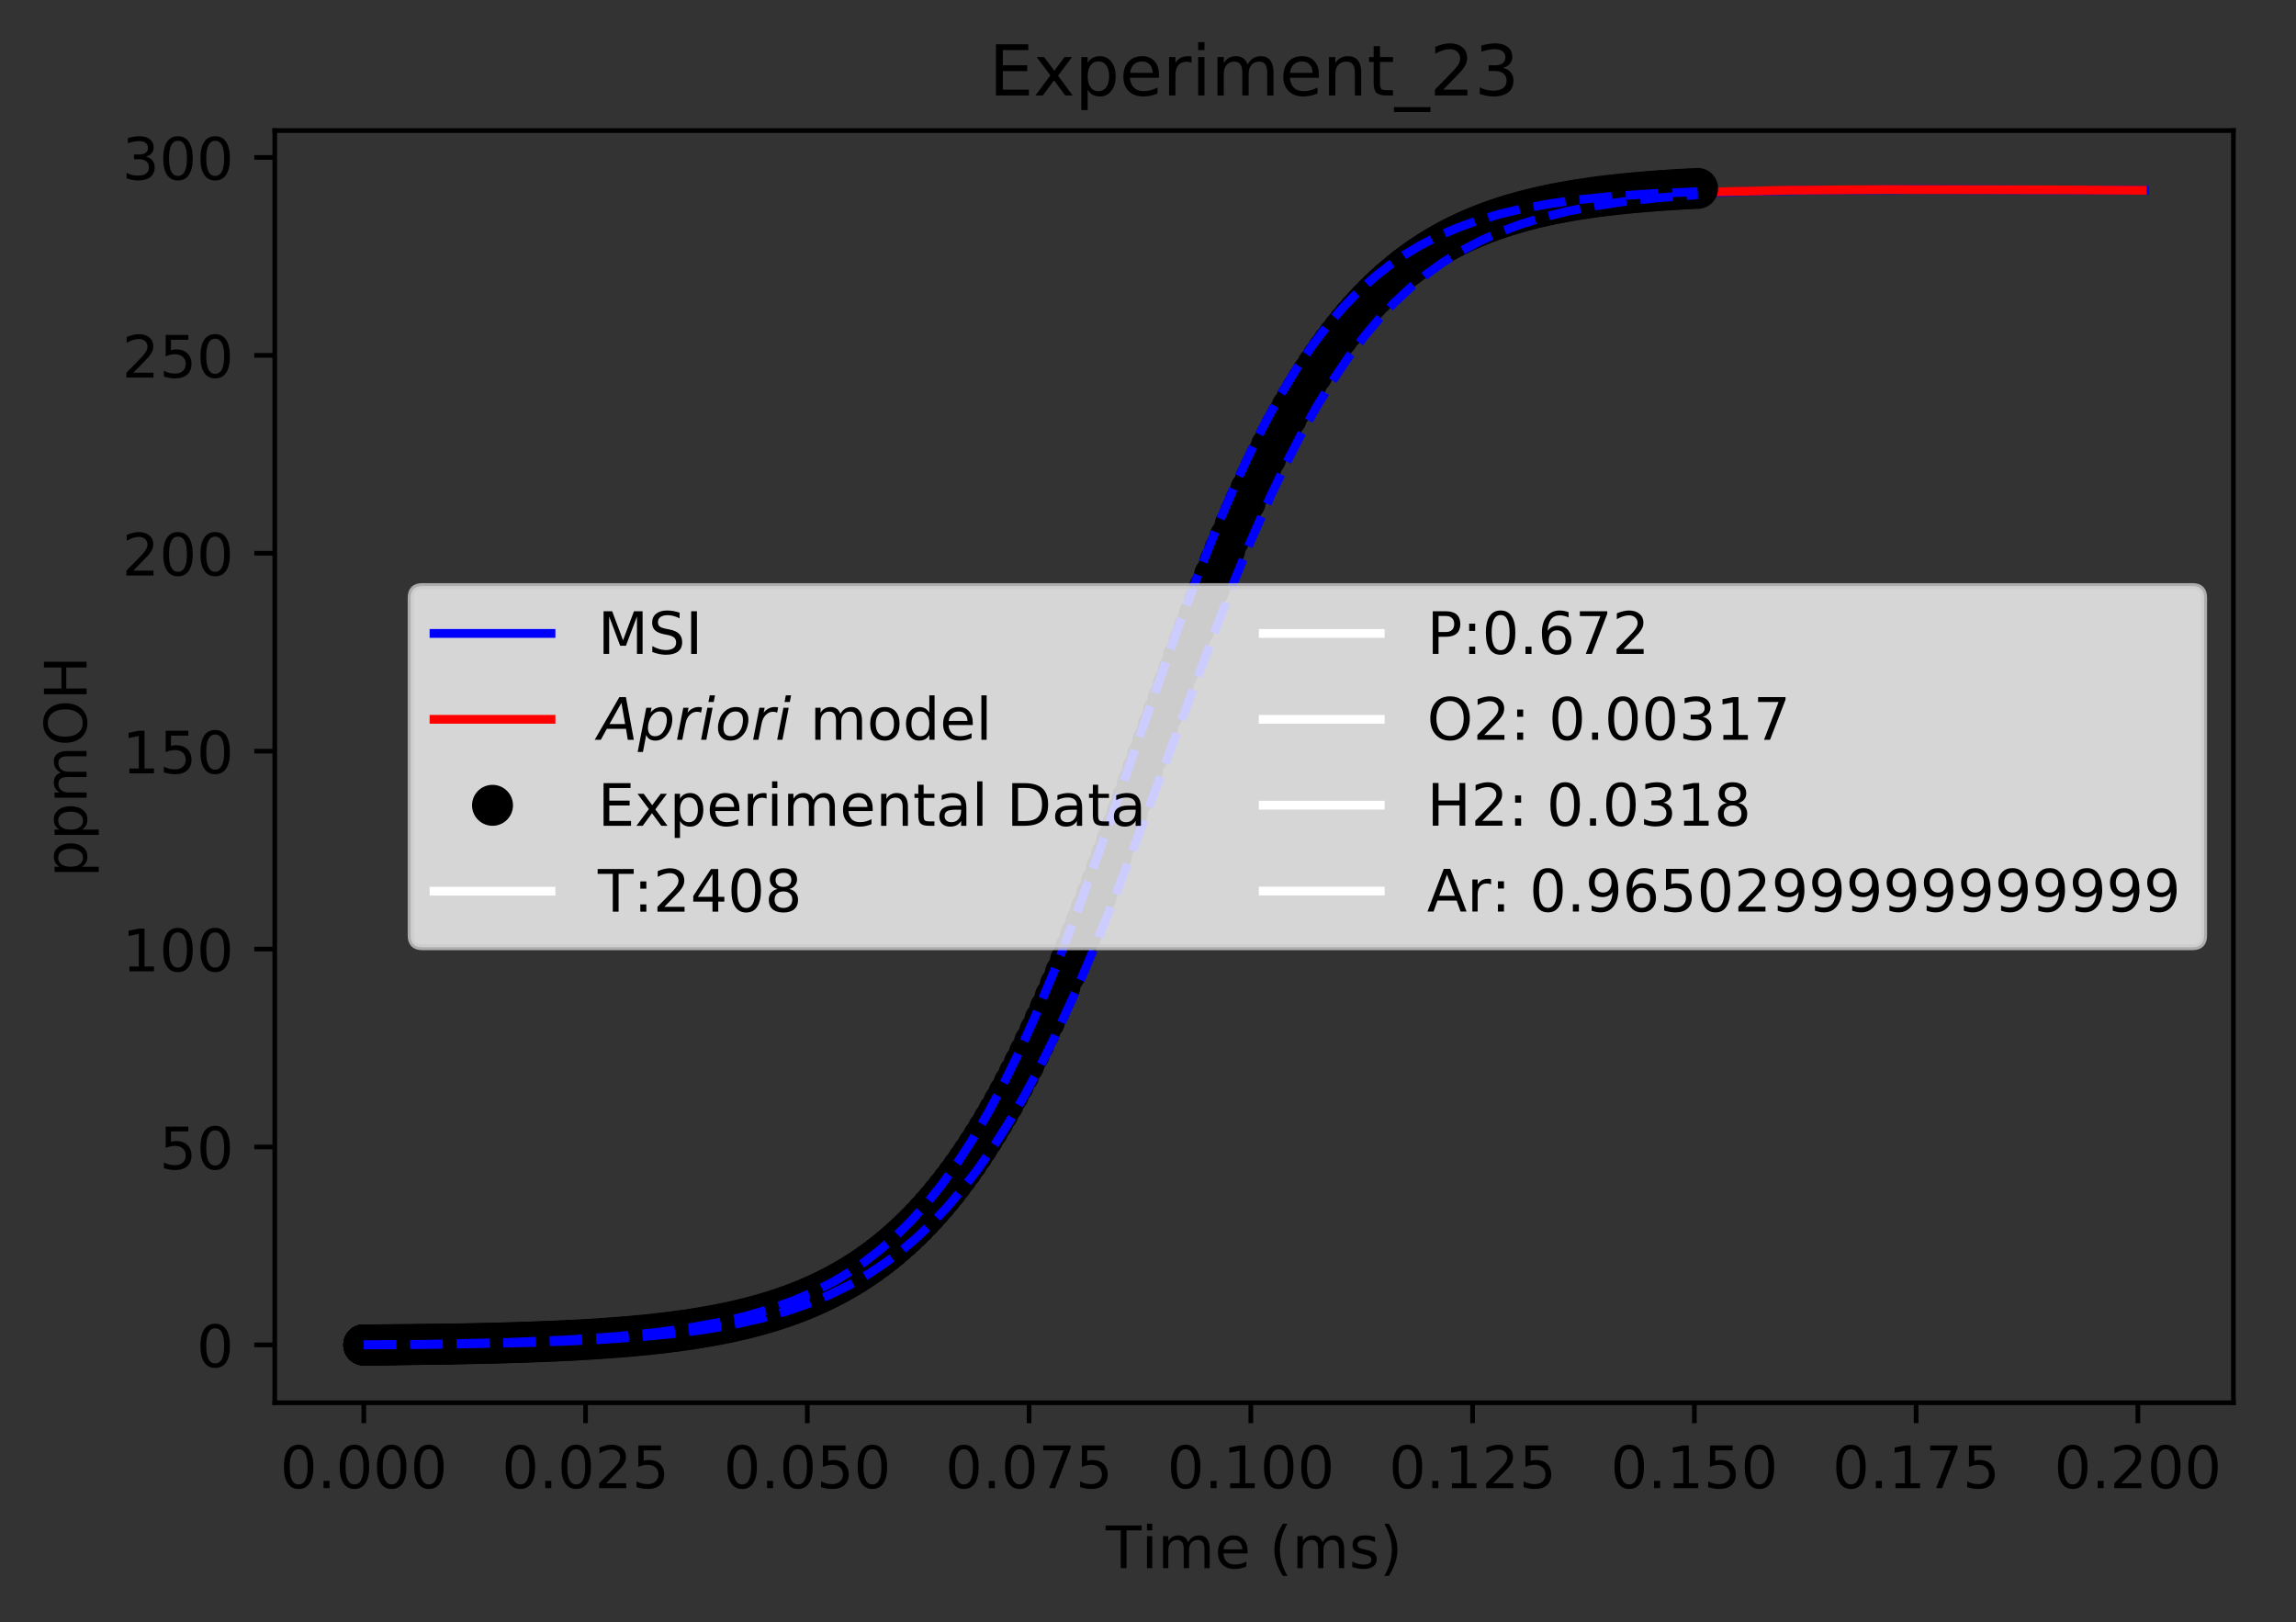 <?xml version="1.0" encoding="utf-8" standalone="no"?>
<!DOCTYPE svg PUBLIC "-//W3C//DTD SVG 1.1//EN"
  "http://www.w3.org/Graphics/SVG/1.1/DTD/svg11.dtd">
<!-- Created with matplotlib (https://matplotlib.org/) -->
<svg height="277.314pt" version="1.1" viewBox="0 0 392.466 277.314" width="392.466pt" xmlns="http://www.w3.org/2000/svg" xmlns:xlink="http://www.w3.org/1999/xlink">
 <rect x="0" y="0" width="392.466" height="277.314" fill="#333333" stroke="none"/>
 <defs>
  <style type="text/css">
*{stroke-linecap:butt;stroke-linejoin:round;}
  </style>
 </defs>
 <g id="figure_1">
  <g id="patch_1">
   <path d="M 0 277.314 
L 392.466 277.314 
L 392.466 0 
L 0 0 
z
" style="fill:none;"/>
  </g>
  <g id="axes_1">
   <g id="patch_2">
    <path d="M 46.966 239.758 
L 381.766 239.758 
L 381.766 22.318 
L 46.966 22.318 
z
" style="fill:none;"/>
   </g>
   <g id="matplotlib.axis_1">
    <g id="xtick_1">
     <g id="line2d_1">
      <defs>
       <path d="M 0 0 
L 0 3.5 
" id="mf36857ac5c" style="stroke:#000000;stroke-width:0.8;"/>
      </defs>
      <g>
       <use style="stroke:#000000;stroke-width:0.8;" x="62.184" xlink:href="#mf36857ac5c" y="239.758"/>
      </g>
     </g>
     <g id="text_1">
      <!-- 0.000 -->
      <defs>
       <path d="M 31.781 66.406 
Q 24.172 66.406 20.328 58.906 
Q 16.5 51.422 16.5 36.375 
Q 16.5 21.391 20.328 13.891 
Q 24.172 6.391 31.781 6.391 
Q 39.453 6.391 43.281 13.891 
Q 47.125 21.391 47.125 36.375 
Q 47.125 51.422 43.281 58.906 
Q 39.453 66.406 31.781 66.406 
z
M 31.781 74.219 
Q 44.047 74.219 50.516 64.516 
Q 56.984 54.828 56.984 36.375 
Q 56.984 17.969 50.516 8.266 
Q 44.047 -1.422 31.781 -1.422 
Q 19.531 -1.422 13.062 8.266 
Q 6.594 17.969 6.594 36.375 
Q 6.594 54.828 13.062 64.516 
Q 19.531 74.219 31.781 74.219 
z
" id="DejaVuSans-48"/>
       <path d="M 10.688 12.406 
L 21 12.406 
L 21 0 
L 10.688 0 
z
" id="DejaVuSans-46"/>
      </defs>
      <g transform="translate(47.87 254.357)scale(0.1 -0.1)">
       <use xlink:href="#DejaVuSans-48"/>
       <use x="63.623" xlink:href="#DejaVuSans-46"/>
       <use x="95.41" xlink:href="#DejaVuSans-48"/>
       <use x="159.033" xlink:href="#DejaVuSans-48"/>
       <use x="222.656" xlink:href="#DejaVuSans-48"/>
      </g>
     </g>
    </g>
    <g id="xtick_2">
     <g id="line2d_2">
      <g>
       <use style="stroke:#000000;stroke-width:0.8;" x="100.091" xlink:href="#mf36857ac5c" y="239.758"/>
      </g>
     </g>
     <g id="text_2">
      <!-- 0.025 -->
      <defs>
       <path d="M 19.188 8.297 
L 53.609 8.297 
L 53.609 0 
L 7.328 0 
L 7.328 8.297 
Q 12.938 14.109 22.625 23.891 
Q 32.328 33.688 34.812 36.531 
Q 39.547 41.844 41.422 45.531 
Q 43.312 49.219 43.312 52.781 
Q 43.312 58.594 39.234 62.25 
Q 35.156 65.922 28.609 65.922 
Q 23.969 65.922 18.812 64.312 
Q 13.672 62.703 7.812 59.422 
L 7.812 69.391 
Q 13.766 71.781 18.938 73 
Q 24.125 74.219 28.422 74.219 
Q 39.75 74.219 46.484 68.547 
Q 53.219 62.891 53.219 53.422 
Q 53.219 48.922 51.531 44.891 
Q 49.859 40.875 45.406 35.406 
Q 44.188 33.984 37.641 27.219 
Q 31.109 20.453 19.188 8.297 
z
" id="DejaVuSans-50"/>
       <path d="M 10.797 72.906 
L 49.516 72.906 
L 49.516 64.594 
L 19.828 64.594 
L 19.828 46.734 
Q 21.969 47.469 24.109 47.828 
Q 26.266 48.188 28.422 48.188 
Q 40.625 48.188 47.75 41.5 
Q 54.891 34.812 54.891 23.391 
Q 54.891 11.625 47.562 5.094 
Q 40.234 -1.422 26.906 -1.422 
Q 22.312 -1.422 17.547 -0.641 
Q 12.797 0.141 7.719 1.703 
L 7.719 11.625 
Q 12.109 9.234 16.797 8.062 
Q 21.484 6.891 26.703 6.891 
Q 35.156 6.891 40.078 11.328 
Q 45.016 15.766 45.016 23.391 
Q 45.016 31 40.078 35.438 
Q 35.156 39.891 26.703 39.891 
Q 22.75 39.891 18.812 39.016 
Q 14.891 38.141 10.797 36.281 
z
" id="DejaVuSans-53"/>
      </defs>
      <g transform="translate(85.776 254.357)scale(0.1 -0.1)">
       <use xlink:href="#DejaVuSans-48"/>
       <use x="63.623" xlink:href="#DejaVuSans-46"/>
       <use x="95.41" xlink:href="#DejaVuSans-48"/>
       <use x="159.033" xlink:href="#DejaVuSans-50"/>
       <use x="222.656" xlink:href="#DejaVuSans-53"/>
      </g>
     </g>
    </g>
    <g id="xtick_3">
     <g id="line2d_3">
      <g>
       <use style="stroke:#000000;stroke-width:0.8;" x="137.997" xlink:href="#mf36857ac5c" y="239.758"/>
      </g>
     </g>
     <g id="text_3">
      <!-- 0.050 -->
      <g transform="translate(123.683 254.357)scale(0.1 -0.1)">
       <use xlink:href="#DejaVuSans-48"/>
       <use x="63.623" xlink:href="#DejaVuSans-46"/>
       <use x="95.41" xlink:href="#DejaVuSans-48"/>
       <use x="159.033" xlink:href="#DejaVuSans-53"/>
       <use x="222.656" xlink:href="#DejaVuSans-48"/>
      </g>
     </g>
    </g>
    <g id="xtick_4">
     <g id="line2d_4">
      <g>
       <use style="stroke:#000000;stroke-width:0.8;" x="175.904" xlink:href="#mf36857ac5c" y="239.758"/>
      </g>
     </g>
     <g id="text_4">
      <!-- 0.075 -->
      <defs>
       <path d="M 8.203 72.906 
L 55.078 72.906 
L 55.078 68.703 
L 28.609 0 
L 18.312 0 
L 43.219 64.594 
L 8.203 64.594 
z
" id="DejaVuSans-55"/>
      </defs>
      <g transform="translate(161.59 254.357)scale(0.1 -0.1)">
       <use xlink:href="#DejaVuSans-48"/>
       <use x="63.623" xlink:href="#DejaVuSans-46"/>
       <use x="95.41" xlink:href="#DejaVuSans-48"/>
       <use x="159.033" xlink:href="#DejaVuSans-55"/>
       <use x="222.656" xlink:href="#DejaVuSans-53"/>
      </g>
     </g>
    </g>
    <g id="xtick_5">
     <g id="line2d_5">
      <g>
       <use style="stroke:#000000;stroke-width:0.8;" x="213.811" xlink:href="#mf36857ac5c" y="239.758"/>
      </g>
     </g>
     <g id="text_5">
      <!-- 0.100 -->
      <defs>
       <path d="M 12.406 8.297 
L 28.516 8.297 
L 28.516 63.922 
L 10.984 60.406 
L 10.984 69.391 
L 28.422 72.906 
L 38.281 72.906 
L 38.281 8.297 
L 54.391 8.297 
L 54.391 0 
L 12.406 0 
z
" id="DejaVuSans-49"/>
      </defs>
      <g transform="translate(199.497 254.357)scale(0.1 -0.1)">
       <use xlink:href="#DejaVuSans-48"/>
       <use x="63.623" xlink:href="#DejaVuSans-46"/>
       <use x="95.41" xlink:href="#DejaVuSans-49"/>
       <use x="159.033" xlink:href="#DejaVuSans-48"/>
       <use x="222.656" xlink:href="#DejaVuSans-48"/>
      </g>
     </g>
    </g>
    <g id="xtick_6">
     <g id="line2d_6">
      <g>
       <use style="stroke:#000000;stroke-width:0.8;" x="251.717" xlink:href="#mf36857ac5c" y="239.758"/>
      </g>
     </g>
     <g id="text_6">
      <!-- 0.125 -->
      <g transform="translate(237.403 254.357)scale(0.1 -0.1)">
       <use xlink:href="#DejaVuSans-48"/>
       <use x="63.623" xlink:href="#DejaVuSans-46"/>
       <use x="95.41" xlink:href="#DejaVuSans-49"/>
       <use x="159.033" xlink:href="#DejaVuSans-50"/>
       <use x="222.656" xlink:href="#DejaVuSans-53"/>
      </g>
     </g>
    </g>
    <g id="xtick_7">
     <g id="line2d_7">
      <g>
       <use style="stroke:#000000;stroke-width:0.8;" x="289.624" xlink:href="#mf36857ac5c" y="239.758"/>
      </g>
     </g>
     <g id="text_7">
      <!-- 0.150 -->
      <g transform="translate(275.31 254.357)scale(0.1 -0.1)">
       <use xlink:href="#DejaVuSans-48"/>
       <use x="63.623" xlink:href="#DejaVuSans-46"/>
       <use x="95.41" xlink:href="#DejaVuSans-49"/>
       <use x="159.033" xlink:href="#DejaVuSans-53"/>
       <use x="222.656" xlink:href="#DejaVuSans-48"/>
      </g>
     </g>
    </g>
    <g id="xtick_8">
     <g id="line2d_8">
      <g>
       <use style="stroke:#000000;stroke-width:0.8;" x="327.531" xlink:href="#mf36857ac5c" y="239.758"/>
      </g>
     </g>
     <g id="text_8">
      <!-- 0.175 -->
      <g transform="translate(313.217 254.357)scale(0.1 -0.1)">
       <use xlink:href="#DejaVuSans-48"/>
       <use x="63.623" xlink:href="#DejaVuSans-46"/>
       <use x="95.41" xlink:href="#DejaVuSans-49"/>
       <use x="159.033" xlink:href="#DejaVuSans-55"/>
       <use x="222.656" xlink:href="#DejaVuSans-53"/>
      </g>
     </g>
    </g>
    <g id="xtick_9">
     <g id="line2d_9">
      <g>
       <use style="stroke:#000000;stroke-width:0.8;" x="365.437" xlink:href="#mf36857ac5c" y="239.758"/>
      </g>
     </g>
     <g id="text_9">
      <!-- 0.200 -->
      <g transform="translate(351.123 254.357)scale(0.1 -0.1)">
       <use xlink:href="#DejaVuSans-48"/>
       <use x="63.623" xlink:href="#DejaVuSans-46"/>
       <use x="95.41" xlink:href="#DejaVuSans-50"/>
       <use x="159.033" xlink:href="#DejaVuSans-48"/>
       <use x="222.656" xlink:href="#DejaVuSans-48"/>
      </g>
     </g>
    </g>
    <g id="text_10">
     <!-- Time (ms) -->
     <defs>
      <path d="M -0.297 72.906 
L 61.375 72.906 
L 61.375 64.594 
L 35.5 64.594 
L 35.5 0 
L 25.594 0 
L 25.594 64.594 
L -0.297 64.594 
z
" id="DejaVuSans-84"/>
      <path d="M 9.422 54.688 
L 18.406 54.688 
L 18.406 0 
L 9.422 0 
z
M 9.422 75.984 
L 18.406 75.984 
L 18.406 64.594 
L 9.422 64.594 
z
" id="DejaVuSans-105"/>
      <path d="M 52 44.188 
Q 55.375 50.25 60.062 53.125 
Q 64.75 56 71.094 56 
Q 79.641 56 84.281 50.016 
Q 88.922 44.047 88.922 33.016 
L 88.922 0 
L 79.891 0 
L 79.891 32.719 
Q 79.891 40.578 77.094 44.375 
Q 74.312 48.188 68.609 48.188 
Q 61.625 48.188 57.562 43.547 
Q 53.516 38.922 53.516 30.906 
L 53.516 0 
L 44.484 0 
L 44.484 32.719 
Q 44.484 40.625 41.703 44.406 
Q 38.922 48.188 33.109 48.188 
Q 26.219 48.188 22.156 43.531 
Q 18.109 38.875 18.109 30.906 
L 18.109 0 
L 9.078 0 
L 9.078 54.688 
L 18.109 54.688 
L 18.109 46.188 
Q 21.188 51.219 25.484 53.609 
Q 29.781 56 35.688 56 
Q 41.656 56 45.828 52.969 
Q 50 49.953 52 44.188 
z
" id="DejaVuSans-109"/>
      <path d="M 56.203 29.594 
L 56.203 25.203 
L 14.891 25.203 
Q 15.484 15.922 20.484 11.062 
Q 25.484 6.203 34.422 6.203 
Q 39.594 6.203 44.453 7.469 
Q 49.312 8.734 54.109 11.281 
L 54.109 2.781 
Q 49.266 0.734 44.188 -0.344 
Q 39.109 -1.422 33.891 -1.422 
Q 20.797 -1.422 13.156 6.188 
Q 5.516 13.812 5.516 26.812 
Q 5.516 40.234 12.766 48.109 
Q 20.016 56 32.328 56 
Q 43.359 56 49.781 48.891 
Q 56.203 41.797 56.203 29.594 
z
M 47.219 32.234 
Q 47.125 39.594 43.094 43.984 
Q 39.062 48.391 32.422 48.391 
Q 24.906 48.391 20.391 44.141 
Q 15.875 39.891 15.188 32.172 
z
" id="DejaVuSans-101"/>
      <path id="DejaVuSans-32"/>
      <path d="M 31 75.875 
Q 24.469 64.656 21.281 53.656 
Q 18.109 42.672 18.109 31.391 
Q 18.109 20.125 21.312 9.062 
Q 24.516 -2 31 -13.188 
L 23.188 -13.188 
Q 15.875 -1.703 12.234 9.375 
Q 8.594 20.453 8.594 31.391 
Q 8.594 42.281 12.203 53.312 
Q 15.828 64.359 23.188 75.875 
z
" id="DejaVuSans-40"/>
      <path d="M 44.281 53.078 
L 44.281 44.578 
Q 40.484 46.531 36.375 47.5 
Q 32.281 48.484 27.875 48.484 
Q 21.188 48.484 17.844 46.438 
Q 14.5 44.391 14.5 40.281 
Q 14.5 37.156 16.891 35.375 
Q 19.281 33.594 26.516 31.984 
L 29.594 31.297 
Q 39.156 29.25 43.188 25.516 
Q 47.219 21.781 47.219 15.094 
Q 47.219 7.469 41.188 3.016 
Q 35.156 -1.422 24.609 -1.422 
Q 20.219 -1.422 15.453 -0.562 
Q 10.688 0.297 5.422 2 
L 5.422 11.281 
Q 10.406 8.688 15.234 7.391 
Q 20.062 6.109 24.812 6.109 
Q 31.156 6.109 34.562 8.281 
Q 37.984 10.453 37.984 14.406 
Q 37.984 18.062 35.516 20.016 
Q 33.062 21.969 24.703 23.781 
L 21.578 24.516 
Q 13.234 26.266 9.516 29.906 
Q 5.812 33.547 5.812 39.891 
Q 5.812 47.609 11.281 51.797 
Q 16.75 56 26.812 56 
Q 31.781 56 36.172 55.266 
Q 40.578 54.547 44.281 53.078 
z
" id="DejaVuSans-115"/>
      <path d="M 8.016 75.875 
L 15.828 75.875 
Q 23.141 64.359 26.781 53.312 
Q 30.422 42.281 30.422 31.391 
Q 30.422 20.453 26.781 9.375 
Q 23.141 -1.703 15.828 -13.188 
L 8.016 -13.188 
Q 14.5 -2 17.703 9.062 
Q 20.906 20.125 20.906 31.391 
Q 20.906 42.672 17.703 53.656 
Q 14.5 64.656 8.016 75.875 
z
" id="DejaVuSans-41"/>
     </defs>
     <g transform="translate(189.012 268.035)scale(0.1 -0.1)">
      <use xlink:href="#DejaVuSans-84"/>
      <use x="61.037" xlink:href="#DejaVuSans-105"/>
      <use x="88.82" xlink:href="#DejaVuSans-109"/>
      <use x="186.232" xlink:href="#DejaVuSans-101"/>
      <use x="247.756" xlink:href="#DejaVuSans-32"/>
      <use x="279.543" xlink:href="#DejaVuSans-40"/>
      <use x="318.557" xlink:href="#DejaVuSans-109"/>
      <use x="415.969" xlink:href="#DejaVuSans-115"/>
      <use x="468.068" xlink:href="#DejaVuSans-41"/>
     </g>
    </g>
   </g>
   <g id="matplotlib.axis_2">
    <g id="ytick_1">
     <g id="line2d_10">
      <defs>
       <path d="M 0 0 
L -3.5 0 
" id="m4b06a81233" style="stroke:#000000;stroke-width:0.8;"/>
      </defs>
      <g>
       <use style="stroke:#000000;stroke-width:0.8;" x="46.966" xlink:href="#m4b06a81233" y="229.874"/>
      </g>
     </g>
     <g id="text_11">
      <!-- 0 -->
      <g transform="translate(33.603 233.674)scale(0.1 -0.1)">
       <use xlink:href="#DejaVuSans-48"/>
      </g>
     </g>
    </g>
    <g id="ytick_2">
     <g id="line2d_11">
      <g>
       <use style="stroke:#000000;stroke-width:0.8;" x="46.966" xlink:href="#m4b06a81233" y="196.047"/>
      </g>
     </g>
     <g id="text_12">
      <!-- 50 -->
      <g transform="translate(27.241 199.846)scale(0.1 -0.1)">
       <use xlink:href="#DejaVuSans-53"/>
       <use x="63.623" xlink:href="#DejaVuSans-48"/>
      </g>
     </g>
    </g>
    <g id="ytick_3">
     <g id="line2d_12">
      <g>
       <use style="stroke:#000000;stroke-width:0.8;" x="46.966" xlink:href="#m4b06a81233" y="162.219"/>
      </g>
     </g>
     <g id="text_13">
      <!-- 100 -->
      <g transform="translate(20.878 166.018)scale(0.1 -0.1)">
       <use xlink:href="#DejaVuSans-49"/>
       <use x="63.623" xlink:href="#DejaVuSans-48"/>
       <use x="127.246" xlink:href="#DejaVuSans-48"/>
      </g>
     </g>
    </g>
    <g id="ytick_4">
     <g id="line2d_13">
      <g>
       <use style="stroke:#000000;stroke-width:0.8;" x="46.966" xlink:href="#m4b06a81233" y="128.391"/>
      </g>
     </g>
     <g id="text_14">
      <!-- 150 -->
      <g transform="translate(20.878 132.19)scale(0.1 -0.1)">
       <use xlink:href="#DejaVuSans-49"/>
       <use x="63.623" xlink:href="#DejaVuSans-53"/>
       <use x="127.246" xlink:href="#DejaVuSans-48"/>
      </g>
     </g>
    </g>
    <g id="ytick_5">
     <g id="line2d_14">
      <g>
       <use style="stroke:#000000;stroke-width:0.8;" x="46.966" xlink:href="#m4b06a81233" y="94.564"/>
      </g>
     </g>
     <g id="text_15">
      <!-- 200 -->
      <g transform="translate(20.878 98.363)scale(0.1 -0.1)">
       <use xlink:href="#DejaVuSans-50"/>
       <use x="63.623" xlink:href="#DejaVuSans-48"/>
       <use x="127.246" xlink:href="#DejaVuSans-48"/>
      </g>
     </g>
    </g>
    <g id="ytick_6">
     <g id="line2d_15">
      <g>
       <use style="stroke:#000000;stroke-width:0.8;" x="46.966" xlink:href="#m4b06a81233" y="60.736"/>
      </g>
     </g>
     <g id="text_16">
      <!-- 250 -->
      <g transform="translate(20.878 64.535)scale(0.1 -0.1)">
       <use xlink:href="#DejaVuSans-50"/>
       <use x="63.623" xlink:href="#DejaVuSans-53"/>
       <use x="127.246" xlink:href="#DejaVuSans-48"/>
      </g>
     </g>
    </g>
    <g id="ytick_7">
     <g id="line2d_16">
      <g>
       <use style="stroke:#000000;stroke-width:0.8;" x="46.966" xlink:href="#m4b06a81233" y="26.908"/>
      </g>
     </g>
     <g id="text_17">
      <!-- 300 -->
      <defs>
       <path d="M 40.578 39.312 
Q 47.656 37.797 51.625 33 
Q 55.609 28.219 55.609 21.188 
Q 55.609 10.406 48.188 4.484 
Q 40.766 -1.422 27.094 -1.422 
Q 22.516 -1.422 17.656 -0.516 
Q 12.797 0.391 7.625 2.203 
L 7.625 11.719 
Q 11.719 9.328 16.594 8.109 
Q 21.484 6.891 26.812 6.891 
Q 36.078 6.891 40.938 10.547 
Q 45.797 14.203 45.797 21.188 
Q 45.797 27.641 41.281 31.266 
Q 36.766 34.906 28.719 34.906 
L 20.219 34.906 
L 20.219 43.016 
L 29.109 43.016 
Q 36.375 43.016 40.234 45.922 
Q 44.094 48.828 44.094 54.297 
Q 44.094 59.906 40.109 62.906 
Q 36.141 65.922 28.719 65.922 
Q 24.656 65.922 20.016 65.031 
Q 15.375 64.156 9.812 62.312 
L 9.812 71.094 
Q 15.438 72.656 20.344 73.438 
Q 25.25 74.219 29.594 74.219 
Q 40.828 74.219 47.359 69.109 
Q 53.906 64.016 53.906 55.328 
Q 53.906 49.266 50.438 45.094 
Q 46.969 40.922 40.578 39.312 
z
" id="DejaVuSans-51"/>
      </defs>
      <g transform="translate(20.878 30.707)scale(0.1 -0.1)">
       <use xlink:href="#DejaVuSans-51"/>
       <use x="63.623" xlink:href="#DejaVuSans-48"/>
       <use x="127.246" xlink:href="#DejaVuSans-48"/>
      </g>
     </g>
    </g>
    <g id="text_18">
     <!-- ppmOH -->
     <defs>
      <path d="M 18.109 8.203 
L 18.109 -20.797 
L 9.078 -20.797 
L 9.078 54.688 
L 18.109 54.688 
L 18.109 46.391 
Q 20.953 51.266 25.266 53.625 
Q 29.594 56 35.594 56 
Q 45.562 56 51.781 48.094 
Q 58.016 40.188 58.016 27.297 
Q 58.016 14.406 51.781 6.484 
Q 45.562 -1.422 35.594 -1.422 
Q 29.594 -1.422 25.266 0.953 
Q 20.953 3.328 18.109 8.203 
z
M 48.688 27.297 
Q 48.688 37.203 44.609 42.844 
Q 40.531 48.484 33.406 48.484 
Q 26.266 48.484 22.188 42.844 
Q 18.109 37.203 18.109 27.297 
Q 18.109 17.391 22.188 11.75 
Q 26.266 6.109 33.406 6.109 
Q 40.531 6.109 44.609 11.75 
Q 48.688 17.391 48.688 27.297 
z
" id="DejaVuSans-112"/>
      <path d="M 39.406 66.219 
Q 28.656 66.219 22.328 58.203 
Q 16.016 50.203 16.016 36.375 
Q 16.016 22.609 22.328 14.594 
Q 28.656 6.594 39.406 6.594 
Q 50.141 6.594 56.422 14.594 
Q 62.703 22.609 62.703 36.375 
Q 62.703 50.203 56.422 58.203 
Q 50.141 66.219 39.406 66.219 
z
M 39.406 74.219 
Q 54.734 74.219 63.906 63.938 
Q 73.094 53.656 73.094 36.375 
Q 73.094 19.141 63.906 8.859 
Q 54.734 -1.422 39.406 -1.422 
Q 24.031 -1.422 14.812 8.828 
Q 5.609 19.094 5.609 36.375 
Q 5.609 53.656 14.812 63.938 
Q 24.031 74.219 39.406 74.219 
z
" id="DejaVuSans-79"/>
      <path d="M 9.812 72.906 
L 19.672 72.906 
L 19.672 43.016 
L 55.516 43.016 
L 55.516 72.906 
L 65.375 72.906 
L 65.375 0 
L 55.516 0 
L 55.516 34.719 
L 19.672 34.719 
L 19.672 0 
L 9.812 0 
z
" id="DejaVuSans-72"/>
     </defs>
     <g transform="translate(14.798 149.953)rotate(-90)scale(0.1 -0.1)">
      <use xlink:href="#DejaVuSans-112"/>
      <use x="63.477" xlink:href="#DejaVuSans-112"/>
      <use x="126.953" xlink:href="#DejaVuSans-109"/>
      <use x="224.365" xlink:href="#DejaVuSans-79"/>
      <use x="303.076" xlink:href="#DejaVuSans-72"/>
     </g>
    </g>
   </g>
   <g id="line2d_17">
    <path clip-path="url(#p259adc5326)" d="M 62.184 229.874 
L 74.322 229.771 
L 88.996 229.457 
L 99.094 229.039 
L 107.307 228.486 
L 113.878 227.832 
L 119.628 227.04 
L 124.556 226.143 
L 128.663 225.198 
L 132.77 224.031 
L 136.055 222.904 
L 139.341 221.574 
L 142.626 220.008 
L 145.912 218.169 
L 149.197 216.017 
L 151.661 214.171 
L 154.125 212.104 
L 156.589 209.795 
L 159.053 207.225 
L 161.517 204.372 
L 163.982 201.217 
L 166.446 197.742 
L 168.91 193.933 
L 171.374 189.776 
L 173.838 185.266 
L 177.123 178.7 
L 180.409 171.518 
L 183.694 163.762 
L 187.801 153.366 
L 192.729 140.128 
L 205.871 104.201 
L 209.978 93.87 
L 213.263 86.196 
L 216.549 79.129 
L 219.834 72.711 
L 222.298 68.333 
L 224.762 64.327 
L 227.226 60.682 
L 229.691 57.384 
L 232.155 54.415 
L 234.619 51.754 
L 237.083 49.378 
L 239.547 47.265 
L 242.011 45.391 
L 244.475 43.733 
L 247.76 41.823 
L 251.046 40.213 
L 254.331 38.86 
L 257.617 37.726 
L 261.724 36.567 
L 265.83 35.644 
L 270.365 34.844 
L 275.362 34.172 
L 281.607 33.564 
L 289.102 33.079 
L 297.846 32.736 
L 310.337 32.495 
L 327.825 32.402 
L 360.302 32.491 
L 366.547 32.521 
L 366.547 32.521 
" style="fill:none;stroke:#0000ff;stroke-linecap:square;stroke-width:1.5;"/>
   </g>
   <g id="line2d_18">
    <path clip-path="url(#p259adc5326)" d="M 62.184 229.874 
L 74.18 229.769 
L 88.503 229.455 
L 98.478 229.037 
L 106.457 228.497 
L 113.107 227.832 
L 118.107 227.154 
L 123.114 226.268 
L 127.121 225.372 
L 131.127 224.27 
L 135.133 222.915 
L 138.137 221.703 
L 141.142 220.295 
L 144.146 218.661 
L 147.151 216.772 
L 150.155 214.593 
L 153.16 212.089 
L 156.165 209.221 
L 159.169 205.952 
L 162.174 202.244 
L 165.178 198.063 
L 168.183 193.378 
L 171.187 188.168 
L 174.192 182.42 
L 177.196 176.138 
L 180.201 169.34 
L 183.206 162.065 
L 187.212 151.724 
L 192.219 138.052 
L 204.006 105.407 
L 208.199 94.646 
L 211.693 86.335 
L 214.489 80.187 
L 217.284 74.518 
L 220.079 69.342 
L 222.875 64.659 
L 225.67 60.458 
L 228.465 56.715 
L 231.261 53.403 
L 234.056 50.489 
L 236.852 47.939 
L 239.647 45.715 
L 242.442 43.784 
L 245.238 42.113 
L 248.033 40.67 
L 251.527 39.145 
L 255.021 37.884 
L 258.516 36.844 
L 262.709 35.836 
L 266.587 35.095 
L 271.885 34.315 
L 278.244 33.647 
L 285.662 33.13 
L 294.14 32.769 
L 305.797 32.513 
L 322.753 32.396 
L 352.426 32.457 
L 366.202 32.523 
L 366.202 32.523 
" style="fill:none;stroke:#ff0000;stroke-linecap:square;stroke-width:1.5;"/>
   </g>
   <g id="line2d_19">
    <defs>
     <path d="M 0 3 
C 0.796 3 1.559 2.684 2.121 2.121 
C 2.684 1.559 3 0.796 3 0 
C 3 -0.796 2.684 -1.559 2.121 -2.121 
C 1.559 -2.684 0.796 -3 0 -3 
C -0.796 -3 -1.559 -2.684 -2.121 -2.121 
C -2.684 -1.559 -3 -0.796 -3 0 
C -3 0.796 -2.684 1.559 -2.121 2.121 
C -1.559 2.684 -0.796 3 0 3 
z
" id="mc4aa691bed" style="stroke:#000000;"/>
    </defs>
    <g clip-path="url(#p259adc5326)">
     <use style="stroke:#000000;" x="62.184" xlink:href="#mc4aa691bed" y="229.874"/>
     <use style="stroke:#000000;" x="62.184" xlink:href="#mc4aa691bed" y="229.874"/>
     <use style="stroke:#000000;" x="62.185" xlink:href="#mc4aa691bed" y="229.874"/>
     <use style="stroke:#000000;" x="62.186" xlink:href="#mc4aa691bed" y="229.874"/>
     <use style="stroke:#000000;" x="62.187" xlink:href="#mc4aa691bed" y="229.874"/>
     <use style="stroke:#000000;" x="62.189" xlink:href="#mc4aa691bed" y="229.874"/>
     <use style="stroke:#000000;" x="62.193" xlink:href="#mc4aa691bed" y="229.874"/>
     <use style="stroke:#000000;" x="62.199" xlink:href="#mc4aa691bed" y="229.874"/>
     <use style="stroke:#000000;" x="62.209" xlink:href="#mc4aa691bed" y="229.874"/>
     <use style="stroke:#000000;" x="62.22" xlink:href="#mc4aa691bed" y="229.874"/>
     <use style="stroke:#000000;" x="62.231" xlink:href="#mc4aa691bed" y="229.874"/>
     <use style="stroke:#000000;" x="62.241" xlink:href="#mc4aa691bed" y="229.874"/>
     <use style="stroke:#000000;" x="62.252" xlink:href="#mc4aa691bed" y="229.874"/>
     <use style="stroke:#000000;" x="62.272" xlink:href="#mc4aa691bed" y="229.874"/>
     <use style="stroke:#000000;" x="62.292" xlink:href="#mc4aa691bed" y="229.874"/>
     <use style="stroke:#000000;" x="62.312" xlink:href="#mc4aa691bed" y="229.874"/>
     <use style="stroke:#000000;" x="62.332" xlink:href="#mc4aa691bed" y="229.874"/>
     <use style="stroke:#000000;" x="62.352" xlink:href="#mc4aa691bed" y="229.874"/>
     <use style="stroke:#000000;" x="62.384" xlink:href="#mc4aa691bed" y="229.874"/>
     <use style="stroke:#000000;" x="62.416" xlink:href="#mc4aa691bed" y="229.874"/>
     <use style="stroke:#000000;" x="62.447" xlink:href="#mc4aa691bed" y="229.874"/>
     <use style="stroke:#000000;" x="62.499" xlink:href="#mc4aa691bed" y="229.874"/>
     <use style="stroke:#000000;" x="62.55" xlink:href="#mc4aa691bed" y="229.874"/>
     <use style="stroke:#000000;" x="62.602" xlink:href="#mc4aa691bed" y="229.874"/>
     <use style="stroke:#000000;" x="62.653" xlink:href="#mc4aa691bed" y="229.874"/>
     <use style="stroke:#000000;" x="62.705" xlink:href="#mc4aa691bed" y="229.874"/>
     <use style="stroke:#000000;" x="62.756" xlink:href="#mc4aa691bed" y="229.874"/>
     <use style="stroke:#000000;" x="62.808" xlink:href="#mc4aa691bed" y="229.874"/>
     <use style="stroke:#000000;" x="62.859" xlink:href="#mc4aa691bed" y="229.874"/>
     <use style="stroke:#000000;" x="62.911" xlink:href="#mc4aa691bed" y="229.874"/>
     <use style="stroke:#000000;" x="62.962" xlink:href="#mc4aa691bed" y="229.874"/>
     <use style="stroke:#000000;" x="63.014" xlink:href="#mc4aa691bed" y="229.873"/>
     <use style="stroke:#000000;" x="63.065" xlink:href="#mc4aa691bed" y="229.873"/>
     <use style="stroke:#000000;" x="63.117" xlink:href="#mc4aa691bed" y="229.873"/>
     <use style="stroke:#000000;" x="63.168" xlink:href="#mc4aa691bed" y="229.873"/>
     <use style="stroke:#000000;" x="63.22" xlink:href="#mc4aa691bed" y="229.873"/>
     <use style="stroke:#000000;" x="63.271" xlink:href="#mc4aa691bed" y="229.873"/>
     <use style="stroke:#000000;" x="63.349" xlink:href="#mc4aa691bed" y="229.872"/>
     <use style="stroke:#000000;" x="63.427" xlink:href="#mc4aa691bed" y="229.872"/>
     <use style="stroke:#000000;" x="63.506" xlink:href="#mc4aa691bed" y="229.872"/>
     <use style="stroke:#000000;" x="63.584" xlink:href="#mc4aa691bed" y="229.872"/>
     <use style="stroke:#000000;" x="63.662" xlink:href="#mc4aa691bed" y="229.871"/>
     <use style="stroke:#000000;" x="63.74" xlink:href="#mc4aa691bed" y="229.871"/>
     <use style="stroke:#000000;" x="63.818" xlink:href="#mc4aa691bed" y="229.871"/>
     <use style="stroke:#000000;" x="63.896" xlink:href="#mc4aa691bed" y="229.87"/>
     <use style="stroke:#000000;" x="63.975" xlink:href="#mc4aa691bed" y="229.87"/>
     <use style="stroke:#000000;" x="64.053" xlink:href="#mc4aa691bed" y="229.869"/>
     <use style="stroke:#000000;" x="64.131" xlink:href="#mc4aa691bed" y="229.869"/>
     <use style="stroke:#000000;" x="64.209" xlink:href="#mc4aa691bed" y="229.869"/>
     <use style="stroke:#000000;" x="64.287" xlink:href="#mc4aa691bed" y="229.868"/>
     <use style="stroke:#000000;" x="64.366" xlink:href="#mc4aa691bed" y="229.868"/>
     <use style="stroke:#000000;" x="64.444" xlink:href="#mc4aa691bed" y="229.867"/>
     <use style="stroke:#000000;" x="64.522" xlink:href="#mc4aa691bed" y="229.867"/>
     <use style="stroke:#000000;" x="64.6" xlink:href="#mc4aa691bed" y="229.866"/>
     <use style="stroke:#000000;" x="64.678" xlink:href="#mc4aa691bed" y="229.866"/>
     <use style="stroke:#000000;" x="64.756" xlink:href="#mc4aa691bed" y="229.866"/>
     <use style="stroke:#000000;" x="64.835" xlink:href="#mc4aa691bed" y="229.865"/>
     <use style="stroke:#000000;" x="64.913" xlink:href="#mc4aa691bed" y="229.865"/>
     <use style="stroke:#000000;" x="64.991" xlink:href="#mc4aa691bed" y="229.864"/>
     <use style="stroke:#000000;" x="65.134" xlink:href="#mc4aa691bed" y="229.863"/>
     <use style="stroke:#000000;" x="65.276" xlink:href="#mc4aa691bed" y="229.862"/>
     <use style="stroke:#000000;" x="65.419" xlink:href="#mc4aa691bed" y="229.861"/>
     <use style="stroke:#000000;" x="65.562" xlink:href="#mc4aa691bed" y="229.86"/>
     <use style="stroke:#000000;" x="65.704" xlink:href="#mc4aa691bed" y="229.859"/>
     <use style="stroke:#000000;" x="65.847" xlink:href="#mc4aa691bed" y="229.858"/>
     <use style="stroke:#000000;" x="65.99" xlink:href="#mc4aa691bed" y="229.857"/>
     <use style="stroke:#000000;" x="66.132" xlink:href="#mc4aa691bed" y="229.856"/>
     <use style="stroke:#000000;" x="66.275" xlink:href="#mc4aa691bed" y="229.855"/>
     <use style="stroke:#000000;" x="66.498" xlink:href="#mc4aa691bed" y="229.853"/>
     <use style="stroke:#000000;" x="66.721" xlink:href="#mc4aa691bed" y="229.852"/>
     <use style="stroke:#000000;" x="66.945" xlink:href="#mc4aa691bed" y="229.85"/>
     <use style="stroke:#000000;" x="67.168" xlink:href="#mc4aa691bed" y="229.848"/>
     <use style="stroke:#000000;" x="67.391" xlink:href="#mc4aa691bed" y="229.846"/>
     <use style="stroke:#000000;" x="67.614" xlink:href="#mc4aa691bed" y="229.844"/>
     <use style="stroke:#000000;" x="67.837" xlink:href="#mc4aa691bed" y="229.842"/>
     <use style="stroke:#000000;" x="68.061" xlink:href="#mc4aa691bed" y="229.84"/>
     <use style="stroke:#000000;" x="68.463" xlink:href="#mc4aa691bed" y="229.836"/>
     <use style="stroke:#000000;" x="68.762" xlink:href="#mc4aa691bed" y="229.833"/>
     <use style="stroke:#000000;" x="69.06" xlink:href="#mc4aa691bed" y="229.83"/>
     <use style="stroke:#000000;" x="69.359" xlink:href="#mc4aa691bed" y="229.827"/>
     <use style="stroke:#000000;" x="69.658" xlink:href="#mc4aa691bed" y="229.824"/>
     <use style="stroke:#000000;" x="70.111" xlink:href="#mc4aa691bed" y="229.82"/>
     <use style="stroke:#000000;" x="70.565" xlink:href="#mc4aa691bed" y="229.815"/>
     <use style="stroke:#000000;" x="70.899" xlink:href="#mc4aa691bed" y="229.811"/>
     <use style="stroke:#000000;" x="71.233" xlink:href="#mc4aa691bed" y="229.807"/>
     <use style="stroke:#000000;" x="71.567" xlink:href="#mc4aa691bed" y="229.803"/>
     <use style="stroke:#000000;" x="71.901" xlink:href="#mc4aa691bed" y="229.799"/>
     <use style="stroke:#000000;" x="72.442" xlink:href="#mc4aa691bed" y="229.792"/>
     <use style="stroke:#000000;" x="72.831" xlink:href="#mc4aa691bed" y="229.787"/>
     <use style="stroke:#000000;" x="73.22" xlink:href="#mc4aa691bed" y="229.782"/>
     <use style="stroke:#000000;" x="73.608" xlink:href="#mc4aa691bed" y="229.777"/>
     <use style="stroke:#000000;" x="73.997" xlink:href="#mc4aa691bed" y="229.772"/>
     <use style="stroke:#000000;" x="74.385" xlink:href="#mc4aa691bed" y="229.766"/>
     <use style="stroke:#000000;" x="74.774" xlink:href="#mc4aa691bed" y="229.761"/>
     <use style="stroke:#000000;" x="75.162" xlink:href="#mc4aa691bed" y="229.755"/>
     <use style="stroke:#000000;" x="75.551" xlink:href="#mc4aa691bed" y="229.749"/>
     <use style="stroke:#000000;" x="75.939" xlink:href="#mc4aa691bed" y="229.743"/>
     <use style="stroke:#000000;" x="76.328" xlink:href="#mc4aa691bed" y="229.737"/>
     <use style="stroke:#000000;" x="76.716" xlink:href="#mc4aa691bed" y="229.731"/>
     <use style="stroke:#000000;" x="77.105" xlink:href="#mc4aa691bed" y="229.725"/>
     <use style="stroke:#000000;" x="77.493" xlink:href="#mc4aa691bed" y="229.718"/>
     <use style="stroke:#000000;" x="78.078" xlink:href="#mc4aa691bed" y="229.708"/>
     <use style="stroke:#000000;" x="78.663" xlink:href="#mc4aa691bed" y="229.697"/>
     <use style="stroke:#000000;" x="79.247" xlink:href="#mc4aa691bed" y="229.687"/>
     <use style="stroke:#000000;" x="79.832" xlink:href="#mc4aa691bed" y="229.675"/>
     <use style="stroke:#000000;" x="80.417" xlink:href="#mc4aa691bed" y="229.664"/>
     <use style="stroke:#000000;" x="81.002" xlink:href="#mc4aa691bed" y="229.652"/>
     <use style="stroke:#000000;" x="81.586" xlink:href="#mc4aa691bed" y="229.64"/>
     <use style="stroke:#000000;" x="82.171" xlink:href="#mc4aa691bed" y="229.627"/>
     <use style="stroke:#000000;" x="82.756" xlink:href="#mc4aa691bed" y="229.614"/>
     <use style="stroke:#000000;" x="83.341" xlink:href="#mc4aa691bed" y="229.6"/>
     <use style="stroke:#000000;" x="83.925" xlink:href="#mc4aa691bed" y="229.586"/>
     <use style="stroke:#000000;" x="84.51" xlink:href="#mc4aa691bed" y="229.571"/>
     <use style="stroke:#000000;" x="85.095" xlink:href="#mc4aa691bed" y="229.556"/>
     <use style="stroke:#000000;" x="85.679" xlink:href="#mc4aa691bed" y="229.541"/>
     <use style="stroke:#000000;" x="86.264" xlink:href="#mc4aa691bed" y="229.525"/>
     <use style="stroke:#000000;" x="86.849" xlink:href="#mc4aa691bed" y="229.509"/>
     <use style="stroke:#000000;" x="87.434" xlink:href="#mc4aa691bed" y="229.492"/>
     <use style="stroke:#000000;" x="88.018" xlink:href="#mc4aa691bed" y="229.474"/>
     <use style="stroke:#000000;" x="88.603" xlink:href="#mc4aa691bed" y="229.456"/>
     <use style="stroke:#000000;" x="89.188" xlink:href="#mc4aa691bed" y="229.437"/>
     <use style="stroke:#000000;" x="89.773" xlink:href="#mc4aa691bed" y="229.418"/>
     <use style="stroke:#000000;" x="90.357" xlink:href="#mc4aa691bed" y="229.398"/>
     <use style="stroke:#000000;" x="90.942" xlink:href="#mc4aa691bed" y="229.377"/>
     <use style="stroke:#000000;" x="91.527" xlink:href="#mc4aa691bed" y="229.356"/>
     <use style="stroke:#000000;" x="92.112" xlink:href="#mc4aa691bed" y="229.334"/>
     <use style="stroke:#000000;" x="92.696" xlink:href="#mc4aa691bed" y="229.312"/>
     <use style="stroke:#000000;" x="93.281" xlink:href="#mc4aa691bed" y="229.288"/>
     <use style="stroke:#000000;" x="93.866" xlink:href="#mc4aa691bed" y="229.264"/>
     <use style="stroke:#000000;" x="94.45" xlink:href="#mc4aa691bed" y="229.24"/>
     <use style="stroke:#000000;" x="95.035" xlink:href="#mc4aa691bed" y="229.214"/>
     <use style="stroke:#000000;" x="95.62" xlink:href="#mc4aa691bed" y="229.188"/>
     <use style="stroke:#000000;" x="96.205" xlink:href="#mc4aa691bed" y="229.16"/>
     <use style="stroke:#000000;" x="96.789" xlink:href="#mc4aa691bed" y="229.132"/>
     <use style="stroke:#000000;" x="97.374" xlink:href="#mc4aa691bed" y="229.103"/>
     <use style="stroke:#000000;" x="97.959" xlink:href="#mc4aa691bed" y="229.073"/>
     <use style="stroke:#000000;" x="98.544" xlink:href="#mc4aa691bed" y="229.042"/>
     <use style="stroke:#000000;" x="99.423" xlink:href="#mc4aa691bed" y="228.994"/>
     <use style="stroke:#000000;" x="100.302" xlink:href="#mc4aa691bed" y="228.943"/>
     <use style="stroke:#000000;" x="101.182" xlink:href="#mc4aa691bed" y="228.89"/>
     <use style="stroke:#000000;" x="102.061" xlink:href="#mc4aa691bed" y="228.835"/>
     <use style="stroke:#000000;" x="102.941" xlink:href="#mc4aa691bed" y="228.776"/>
     <use style="stroke:#000000;" x="103.82" xlink:href="#mc4aa691bed" y="228.715"/>
     <use style="stroke:#000000;" x="104.7" xlink:href="#mc4aa691bed" y="228.651"/>
     <use style="stroke:#000000;" x="105.579" xlink:href="#mc4aa691bed" y="228.584"/>
     <use style="stroke:#000000;" x="106.458" xlink:href="#mc4aa691bed" y="228.513"/>
     <use style="stroke:#000000;" x="107.338" xlink:href="#mc4aa691bed" y="228.44"/>
     <use style="stroke:#000000;" x="108.217" xlink:href="#mc4aa691bed" y="228.362"/>
     <use style="stroke:#000000;" x="109.097" xlink:href="#mc4aa691bed" y="228.281"/>
     <use style="stroke:#000000;" x="109.976" xlink:href="#mc4aa691bed" y="228.197"/>
     <use style="stroke:#000000;" x="110.856" xlink:href="#mc4aa691bed" y="228.108"/>
     <use style="stroke:#000000;" x="111.735" xlink:href="#mc4aa691bed" y="228.015"/>
     <use style="stroke:#000000;" x="112.615" xlink:href="#mc4aa691bed" y="227.917"/>
     <use style="stroke:#000000;" x="113.494" xlink:href="#mc4aa691bed" y="227.815"/>
     <use style="stroke:#000000;" x="114.373" xlink:href="#mc4aa691bed" y="227.708"/>
     <use style="stroke:#000000;" x="115.253" xlink:href="#mc4aa691bed" y="227.596"/>
     <use style="stroke:#000000;" x="116.132" xlink:href="#mc4aa691bed" y="227.478"/>
     <use style="stroke:#000000;" x="117.012" xlink:href="#mc4aa691bed" y="227.355"/>
     <use style="stroke:#000000;" x="117.891" xlink:href="#mc4aa691bed" y="227.226"/>
     <use style="stroke:#000000;" x="118.771" xlink:href="#mc4aa691bed" y="227.091"/>
     <use style="stroke:#000000;" x="119.65" xlink:href="#mc4aa691bed" y="226.95"/>
     <use style="stroke:#000000;" x="120.529" xlink:href="#mc4aa691bed" y="226.802"/>
     <use style="stroke:#000000;" x="121.409" xlink:href="#mc4aa691bed" y="226.647"/>
     <use style="stroke:#000000;" x="122.288" xlink:href="#mc4aa691bed" y="226.485"/>
     <use style="stroke:#000000;" x="123.168" xlink:href="#mc4aa691bed" y="226.315"/>
     <use style="stroke:#000000;" x="124.047" xlink:href="#mc4aa691bed" y="226.137"/>
     <use style="stroke:#000000;" x="124.927" xlink:href="#mc4aa691bed" y="225.951"/>
     <use style="stroke:#000000;" x="125.806" xlink:href="#mc4aa691bed" y="225.756"/>
     <use style="stroke:#000000;" x="126.686" xlink:href="#mc4aa691bed" y="225.552"/>
     <use style="stroke:#000000;" x="127.565" xlink:href="#mc4aa691bed" y="225.339"/>
     <use style="stroke:#000000;" x="128.444" xlink:href="#mc4aa691bed" y="225.115"/>
     <use style="stroke:#000000;" x="129.324" xlink:href="#mc4aa691bed" y="224.882"/>
     <use style="stroke:#000000;" x="130.203" xlink:href="#mc4aa691bed" y="224.637"/>
     <use style="stroke:#000000;" x="131.083" xlink:href="#mc4aa691bed" y="224.381"/>
     <use style="stroke:#000000;" x="131.962" xlink:href="#mc4aa691bed" y="224.114"/>
     <use style="stroke:#000000;" x="132.842" xlink:href="#mc4aa691bed" y="223.834"/>
     <use style="stroke:#000000;" x="133.721" xlink:href="#mc4aa691bed" y="223.542"/>
     <use style="stroke:#000000;" x="134.6" xlink:href="#mc4aa691bed" y="223.236"/>
     <use style="stroke:#000000;" x="135.48" xlink:href="#mc4aa691bed" y="222.916"/>
     <use style="stroke:#000000;" x="136.359" xlink:href="#mc4aa691bed" y="222.582"/>
     <use style="stroke:#000000;" x="137.239" xlink:href="#mc4aa691bed" y="222.233"/>
     <use style="stroke:#000000;" x="138.118" xlink:href="#mc4aa691bed" y="221.868"/>
     <use style="stroke:#000000;" x="138.998" xlink:href="#mc4aa691bed" y="221.486"/>
     <use style="stroke:#000000;" x="139.877" xlink:href="#mc4aa691bed" y="221.088"/>
     <use style="stroke:#000000;" x="140.757" xlink:href="#mc4aa691bed" y="220.672"/>
     <use style="stroke:#000000;" x="141.636" xlink:href="#mc4aa691bed" y="220.238"/>
     <use style="stroke:#000000;" x="142.515" xlink:href="#mc4aa691bed" y="219.784"/>
     <use style="stroke:#000000;" x="143.395" xlink:href="#mc4aa691bed" y="219.311"/>
     <use style="stroke:#000000;" x="144.274" xlink:href="#mc4aa691bed" y="218.817"/>
     <use style="stroke:#000000;" x="145.154" xlink:href="#mc4aa691bed" y="218.301"/>
     <use style="stroke:#000000;" x="146.033" xlink:href="#mc4aa691bed" y="217.764"/>
     <use style="stroke:#000000;" x="146.913" xlink:href="#mc4aa691bed" y="217.203"/>
     <use style="stroke:#000000;" x="147.792" xlink:href="#mc4aa691bed" y="216.619"/>
     <use style="stroke:#000000;" x="148.671" xlink:href="#mc4aa691bed" y="216.01"/>
     <use style="stroke:#000000;" x="149.551" xlink:href="#mc4aa691bed" y="215.375"/>
     <use style="stroke:#000000;" x="150.43" xlink:href="#mc4aa691bed" y="214.713"/>
     <use style="stroke:#000000;" x="151.31" xlink:href="#mc4aa691bed" y="214.025"/>
     <use style="stroke:#000000;" x="152.189" xlink:href="#mc4aa691bed" y="213.308"/>
     <use style="stroke:#000000;" x="153.069" xlink:href="#mc4aa691bed" y="212.561"/>
     <use style="stroke:#000000;" x="153.948" xlink:href="#mc4aa691bed" y="211.785"/>
     <use style="stroke:#000000;" x="154.828" xlink:href="#mc4aa691bed" y="210.978"/>
     <use style="stroke:#000000;" x="155.707" xlink:href="#mc4aa691bed" y="210.138"/>
     <use style="stroke:#000000;" x="156.586" xlink:href="#mc4aa691bed" y="209.266"/>
     <use style="stroke:#000000;" x="157.466" xlink:href="#mc4aa691bed" y="208.36"/>
     <use style="stroke:#000000;" x="158.345" xlink:href="#mc4aa691bed" y="207.419"/>
     <use style="stroke:#000000;" x="159.225" xlink:href="#mc4aa691bed" y="206.442"/>
     <use style="stroke:#000000;" x="160.104" xlink:href="#mc4aa691bed" y="205.428"/>
     <use style="stroke:#000000;" x="160.984" xlink:href="#mc4aa691bed" y="204.377"/>
     <use style="stroke:#000000;" x="161.863" xlink:href="#mc4aa691bed" y="203.288"/>
     <use style="stroke:#000000;" x="162.742" xlink:href="#mc4aa691bed" y="202.159"/>
     <use style="stroke:#000000;" x="163.622" xlink:href="#mc4aa691bed" y="200.99"/>
     <use style="stroke:#000000;" x="164.501" xlink:href="#mc4aa691bed" y="199.781"/>
     <use style="stroke:#000000;" x="165.381" xlink:href="#mc4aa691bed" y="198.529"/>
     <use style="stroke:#000000;" x="166.26" xlink:href="#mc4aa691bed" y="197.236"/>
     <use style="stroke:#000000;" x="167.14" xlink:href="#mc4aa691bed" y="195.9"/>
     <use style="stroke:#000000;" x="168.019" xlink:href="#mc4aa691bed" y="194.52"/>
     <use style="stroke:#000000;" x="168.898" xlink:href="#mc4aa691bed" y="193.096"/>
     <use style="stroke:#000000;" x="169.778" xlink:href="#mc4aa691bed" y="191.628"/>
     <use style="stroke:#000000;" x="170.657" xlink:href="#mc4aa691bed" y="190.115"/>
     <use style="stroke:#000000;" x="171.537" xlink:href="#mc4aa691bed" y="188.557"/>
     <use style="stroke:#000000;" x="172.416" xlink:href="#mc4aa691bed" y="186.953"/>
     <use style="stroke:#000000;" x="173.296" xlink:href="#mc4aa691bed" y="185.304"/>
     <use style="stroke:#000000;" x="174.175" xlink:href="#mc4aa691bed" y="183.61"/>
     <use style="stroke:#000000;" x="175.055" xlink:href="#mc4aa691bed" y="181.871"/>
     <use style="stroke:#000000;" x="175.934" xlink:href="#mc4aa691bed" y="180.087"/>
     <use style="stroke:#000000;" x="176.813" xlink:href="#mc4aa691bed" y="178.258"/>
     <use style="stroke:#000000;" x="177.693" xlink:href="#mc4aa691bed" y="176.385"/>
     <use style="stroke:#000000;" x="178.572" xlink:href="#mc4aa691bed" y="174.468"/>
     <use style="stroke:#000000;" x="179.452" xlink:href="#mc4aa691bed" y="172.509"/>
     <use style="stroke:#000000;" x="180.331" xlink:href="#mc4aa691bed" y="170.508"/>
     <use style="stroke:#000000;" x="181.211" xlink:href="#mc4aa691bed" y="168.465"/>
     <use style="stroke:#000000;" x="182.09" xlink:href="#mc4aa691bed" y="166.384"/>
     <use style="stroke:#000000;" x="182.969" xlink:href="#mc4aa691bed" y="164.263"/>
     <use style="stroke:#000000;" x="183.849" xlink:href="#mc4aa691bed" y="162.106"/>
     <use style="stroke:#000000;" x="184.728" xlink:href="#mc4aa691bed" y="159.914"/>
     <use style="stroke:#000000;" x="185.608" xlink:href="#mc4aa691bed" y="157.688"/>
     <use style="stroke:#000000;" x="186.487" xlink:href="#mc4aa691bed" y="155.431"/>
     <use style="stroke:#000000;" x="187.367" xlink:href="#mc4aa691bed" y="153.143"/>
     <use style="stroke:#000000;" x="188.246" xlink:href="#mc4aa691bed" y="150.829"/>
     <use style="stroke:#000000;" x="189.126" xlink:href="#mc4aa691bed" y="148.489"/>
     <use style="stroke:#000000;" x="190.005" xlink:href="#mc4aa691bed" y="146.126"/>
     <use style="stroke:#000000;" x="190.884" xlink:href="#mc4aa691bed" y="143.743"/>
     <use style="stroke:#000000;" x="191.764" xlink:href="#mc4aa691bed" y="141.343"/>
     <use style="stroke:#000000;" x="192.643" xlink:href="#mc4aa691bed" y="138.927"/>
     <use style="stroke:#000000;" x="193.523" xlink:href="#mc4aa691bed" y="136.499"/>
     <use style="stroke:#000000;" x="194.402" xlink:href="#mc4aa691bed" y="134.062"/>
     <use style="stroke:#000000;" x="195.282" xlink:href="#mc4aa691bed" y="131.619"/>
     <use style="stroke:#000000;" x="196.161" xlink:href="#mc4aa691bed" y="129.171"/>
     <use style="stroke:#000000;" x="197.04" xlink:href="#mc4aa691bed" y="126.724"/>
     <use style="stroke:#000000;" x="197.92" xlink:href="#mc4aa691bed" y="124.278"/>
     <use style="stroke:#000000;" x="198.799" xlink:href="#mc4aa691bed" y="121.838"/>
     <use style="stroke:#000000;" x="199.679" xlink:href="#mc4aa691bed" y="119.407"/>
     <use style="stroke:#000000;" x="200.558" xlink:href="#mc4aa691bed" y="116.986"/>
     <use style="stroke:#000000;" x="201.438" xlink:href="#mc4aa691bed" y="114.58"/>
     <use style="stroke:#000000;" x="202.317" xlink:href="#mc4aa691bed" y="112.191"/>
     <use style="stroke:#000000;" x="203.197" xlink:href="#mc4aa691bed" y="109.821"/>
     <use style="stroke:#000000;" x="204.076" xlink:href="#mc4aa691bed" y="107.474"/>
     <use style="stroke:#000000;" x="204.955" xlink:href="#mc4aa691bed" y="105.152"/>
     <use style="stroke:#000000;" x="205.835" xlink:href="#mc4aa691bed" y="102.857"/>
     <use style="stroke:#000000;" x="206.714" xlink:href="#mc4aa691bed" y="100.592"/>
     <use style="stroke:#000000;" x="207.594" xlink:href="#mc4aa691bed" y="98.359"/>
     <use style="stroke:#000000;" x="208.473" xlink:href="#mc4aa691bed" y="96.16"/>
     <use style="stroke:#000000;" x="209.353" xlink:href="#mc4aa691bed" y="93.997"/>
     <use style="stroke:#000000;" x="210.232" xlink:href="#mc4aa691bed" y="91.871"/>
     <use style="stroke:#000000;" x="211.111" xlink:href="#mc4aa691bed" y="89.786"/>
     <use style="stroke:#000000;" x="211.991" xlink:href="#mc4aa691bed" y="87.741"/>
     <use style="stroke:#000000;" x="212.87" xlink:href="#mc4aa691bed" y="85.739"/>
     <use style="stroke:#000000;" x="213.75" xlink:href="#mc4aa691bed" y="83.78"/>
     <use style="stroke:#000000;" x="214.629" xlink:href="#mc4aa691bed" y="81.866"/>
     <use style="stroke:#000000;" x="215.509" xlink:href="#mc4aa691bed" y="79.997"/>
     <use style="stroke:#000000;" x="216.388" xlink:href="#mc4aa691bed" y="78.174"/>
     <use style="stroke:#000000;" x="217.268" xlink:href="#mc4aa691bed" y="76.398"/>
     <use style="stroke:#000000;" x="218.147" xlink:href="#mc4aa691bed" y="74.669"/>
     <use style="stroke:#000000;" x="219.026" xlink:href="#mc4aa691bed" y="72.988"/>
     <use style="stroke:#000000;" x="219.906" xlink:href="#mc4aa691bed" y="71.354"/>
     <use style="stroke:#000000;" x="220.785" xlink:href="#mc4aa691bed" y="69.768"/>
     <use style="stroke:#000000;" x="221.665" xlink:href="#mc4aa691bed" y="68.229"/>
     <use style="stroke:#000000;" x="222.544" xlink:href="#mc4aa691bed" y="66.738"/>
     <use style="stroke:#000000;" x="223.424" xlink:href="#mc4aa691bed" y="65.293"/>
     <use style="stroke:#000000;" x="224.303" xlink:href="#mc4aa691bed" y="63.896"/>
     <use style="stroke:#000000;" x="225.182" xlink:href="#mc4aa691bed" y="62.544"/>
     <use style="stroke:#000000;" x="226.062" xlink:href="#mc4aa691bed" y="61.239"/>
     <use style="stroke:#000000;" x="226.941" xlink:href="#mc4aa691bed" y="59.978"/>
     <use style="stroke:#000000;" x="227.821" xlink:href="#mc4aa691bed" y="58.761"/>
     <use style="stroke:#000000;" x="228.7" xlink:href="#mc4aa691bed" y="57.587"/>
     <use style="stroke:#000000;" x="229.58" xlink:href="#mc4aa691bed" y="56.457"/>
     <use style="stroke:#000000;" x="230.459" xlink:href="#mc4aa691bed" y="55.367"/>
     <use style="stroke:#000000;" x="231.339" xlink:href="#mc4aa691bed" y="54.319"/>
     <use style="stroke:#000000;" x="232.218" xlink:href="#mc4aa691bed" y="53.31"/>
     <use style="stroke:#000000;" x="233.097" xlink:href="#mc4aa691bed" y="52.34"/>
     <use style="stroke:#000000;" x="233.977" xlink:href="#mc4aa691bed" y="51.408"/>
     <use style="stroke:#000000;" x="234.856" xlink:href="#mc4aa691bed" y="50.512"/>
     <use style="stroke:#000000;" x="235.736" xlink:href="#mc4aa691bed" y="49.653"/>
     <use style="stroke:#000000;" x="236.615" xlink:href="#mc4aa691bed" y="48.828"/>
     <use style="stroke:#000000;" x="237.495" xlink:href="#mc4aa691bed" y="48.036"/>
     <use style="stroke:#000000;" x="238.374" xlink:href="#mc4aa691bed" y="47.277"/>
     <use style="stroke:#000000;" x="239.253" xlink:href="#mc4aa691bed" y="46.549"/>
     <use style="stroke:#000000;" x="240.133" xlink:href="#mc4aa691bed" y="45.852"/>
     <use style="stroke:#000000;" x="240.783" xlink:href="#mc4aa691bed" y="45.356"/>
     <use style="stroke:#000000;" x="241.433" xlink:href="#mc4aa691bed" y="44.875"/>
     <use style="stroke:#000000;" x="242.083" xlink:href="#mc4aa691bed" y="44.41"/>
     <use style="stroke:#000000;" x="242.733" xlink:href="#mc4aa691bed" y="43.959"/>
     <use style="stroke:#000000;" x="243.383" xlink:href="#mc4aa691bed" y="43.523"/>
     <use style="stroke:#000000;" x="244.033" xlink:href="#mc4aa691bed" y="43.101"/>
     <use style="stroke:#000000;" x="244.683" xlink:href="#mc4aa691bed" y="42.693"/>
     <use style="stroke:#000000;" x="245.333" xlink:href="#mc4aa691bed" y="42.297"/>
     <use style="stroke:#000000;" x="245.983" xlink:href="#mc4aa691bed" y="41.915"/>
     <use style="stroke:#000000;" x="246.633" xlink:href="#mc4aa691bed" y="41.545"/>
     <use style="stroke:#000000;" x="247.282" xlink:href="#mc4aa691bed" y="41.188"/>
     <use style="stroke:#000000;" x="247.932" xlink:href="#mc4aa691bed" y="40.842"/>
     <use style="stroke:#000000;" x="248.582" xlink:href="#mc4aa691bed" y="40.508"/>
     <use style="stroke:#000000;" x="249.232" xlink:href="#mc4aa691bed" y="40.185"/>
     <use style="stroke:#000000;" x="249.882" xlink:href="#mc4aa691bed" y="39.873"/>
     <use style="stroke:#000000;" x="250.532" xlink:href="#mc4aa691bed" y="39.571"/>
     <use style="stroke:#000000;" x="251.182" xlink:href="#mc4aa691bed" y="39.279"/>
     <use style="stroke:#000000;" x="251.832" xlink:href="#mc4aa691bed" y="38.997"/>
     <use style="stroke:#000000;" x="252.482" xlink:href="#mc4aa691bed" y="38.725"/>
     <use style="stroke:#000000;" x="253.132" xlink:href="#mc4aa691bed" y="38.462"/>
     <use style="stroke:#000000;" x="253.782" xlink:href="#mc4aa691bed" y="38.208"/>
     <use style="stroke:#000000;" x="254.432" xlink:href="#mc4aa691bed" y="37.962"/>
     <use style="stroke:#000000;" x="255.082" xlink:href="#mc4aa691bed" y="37.725"/>
     <use style="stroke:#000000;" x="255.732" xlink:href="#mc4aa691bed" y="37.497"/>
     <use style="stroke:#000000;" x="256.382" xlink:href="#mc4aa691bed" y="37.276"/>
     <use style="stroke:#000000;" x="257.032" xlink:href="#mc4aa691bed" y="37.062"/>
     <use style="stroke:#000000;" x="257.682" xlink:href="#mc4aa691bed" y="36.856"/>
     <use style="stroke:#000000;" x="258.332" xlink:href="#mc4aa691bed" y="36.658"/>
     <use style="stroke:#000000;" x="258.982" xlink:href="#mc4aa691bed" y="36.466"/>
     <use style="stroke:#000000;" x="259.957" xlink:href="#mc4aa691bed" y="36.19"/>
     <use style="stroke:#000000;" x="260.932" xlink:href="#mc4aa691bed" y="35.929"/>
     <use style="stroke:#000000;" x="261.907" xlink:href="#mc4aa691bed" y="35.682"/>
     <use style="stroke:#000000;" x="262.882" xlink:href="#mc4aa691bed" y="35.447"/>
     <use style="stroke:#000000;" x="263.857" xlink:href="#mc4aa691bed" y="35.225"/>
     <use style="stroke:#000000;" x="264.832" xlink:href="#mc4aa691bed" y="35.015"/>
     <use style="stroke:#000000;" x="265.807" xlink:href="#mc4aa691bed" y="34.816"/>
     <use style="stroke:#000000;" x="266.782" xlink:href="#mc4aa691bed" y="34.627"/>
     <use style="stroke:#000000;" x="267.757" xlink:href="#mc4aa691bed" y="34.448"/>
     <use style="stroke:#000000;" x="268.732" xlink:href="#mc4aa691bed" y="34.279"/>
     <use style="stroke:#000000;" x="269.707" xlink:href="#mc4aa691bed" y="34.119"/>
     <use style="stroke:#000000;" x="270.682" xlink:href="#mc4aa691bed" y="33.967"/>
     <use style="stroke:#000000;" x="271.657" xlink:href="#mc4aa691bed" y="33.824"/>
     <use style="stroke:#000000;" x="272.632" xlink:href="#mc4aa691bed" y="33.688"/>
     <use style="stroke:#000000;" x="273.607" xlink:href="#mc4aa691bed" y="33.56"/>
     <use style="stroke:#000000;" x="274.582" xlink:href="#mc4aa691bed" y="33.439"/>
     <use style="stroke:#000000;" x="275.557" xlink:href="#mc4aa691bed" y="33.324"/>
     <use style="stroke:#000000;" x="276.532" xlink:href="#mc4aa691bed" y="33.216"/>
     <use style="stroke:#000000;" x="277.507" xlink:href="#mc4aa691bed" y="33.113"/>
     <use style="stroke:#000000;" x="278.482" xlink:href="#mc4aa691bed" y="33.016"/>
     <use style="stroke:#000000;" x="279.457" xlink:href="#mc4aa691bed" y="32.925"/>
     <use style="stroke:#000000;" x="280.432" xlink:href="#mc4aa691bed" y="32.839"/>
     <use style="stroke:#000000;" x="281.407" xlink:href="#mc4aa691bed" y="32.757"/>
     <use style="stroke:#000000;" x="282.382" xlink:href="#mc4aa691bed" y="32.68"/>
     <use style="stroke:#000000;" x="283.357" xlink:href="#mc4aa691bed" y="32.607"/>
     <use style="stroke:#000000;" x="284.332" xlink:href="#mc4aa691bed" y="32.539"/>
     <use style="stroke:#000000;" x="285.307" xlink:href="#mc4aa691bed" y="32.474"/>
     <use style="stroke:#000000;" x="286.282" xlink:href="#mc4aa691bed" y="32.413"/>
     <use style="stroke:#000000;" x="287.257" xlink:href="#mc4aa691bed" y="32.355"/>
     <use style="stroke:#000000;" x="288.232" xlink:href="#mc4aa691bed" y="32.301"/>
     <use style="stroke:#000000;" x="289.207" xlink:href="#mc4aa691bed" y="32.25"/>
     <use style="stroke:#000000;" x="290.182" xlink:href="#mc4aa691bed" y="32.202"/>
    </g>
   </g>
   <g id="line2d_20">
    <path clip-path="url(#p259adc5326)" d="M 62.184 229.874 
L 73.22 229.767 
L 86.849 229.449 
L 97.374 228.992 
L 105.579 228.419 
L 112.615 227.694 
L 117.891 226.951 
L 123.168 225.977 
L 127.565 224.938 
L 131.962 223.64 
L 135.48 222.369 
L 138.998 220.852 
L 142.515 219.044 
L 145.154 217.465 
L 147.792 215.666 
L 150.43 213.625 
L 153.069 211.314 
L 155.707 208.705 
L 158.345 205.765 
L 160.984 202.467 
L 163.622 198.788 
L 166.26 194.704 
L 168.898 190.198 
L 171.537 185.248 
L 174.175 179.861 
L 176.813 174.044 
L 180.331 165.653 
L 183.849 156.608 
L 188.246 144.582 
L 195.282 124.488 
L 201.438 107.158 
L 204.955 97.794 
L 208.473 89.033 
L 211.111 82.921 
L 213.75 77.247 
L 216.388 72.024 
L 219.026 67.257 
L 221.665 62.947 
L 224.303 59.074 
L 226.941 55.613 
L 229.58 52.54 
L 232.218 49.826 
L 234.856 47.443 
L 237.495 45.355 
L 240.133 43.531 
L 242.733 41.966 
L 245.983 40.294 
L 249.232 38.895 
L 252.482 37.727 
L 256.382 36.582 
L 259.957 35.734 
L 264.832 34.829 
L 269.707 34.152 
L 275.557 33.561 
L 282.382 33.095 
L 290.182 32.762 
L 290.182 32.762 
" style="fill:none;stroke:#0000ff;stroke-dasharray:5.55,2.4;stroke-dashoffset:0;stroke-width:1.5;"/>
   </g>
   <g id="line2d_21">
    <path clip-path="url(#p259adc5326)" d="M 62.184 229.874 
L 76.328 229.764 
L 90.942 229.471 
L 101.182 229.06 
L 109.097 228.538 
L 115.253 227.94 
L 120.529 227.243 
L 125.806 226.316 
L 130.203 225.321 
L 134.6 224.07 
L 138.118 222.847 
L 141.636 221.392 
L 145.154 219.666 
L 148.671 217.624 
L 151.31 215.86 
L 153.948 213.874 
L 156.586 211.645 
L 159.225 209.144 
L 161.863 206.356 
L 164.501 203.257 
L 167.14 199.828 
L 169.778 196.047 
L 172.416 191.895 
L 175.055 187.367 
L 177.693 182.457 
L 180.331 177.165 
L 183.849 169.528 
L 187.367 161.28 
L 190.884 152.504 
L 195.282 140.969 
L 210.232 101.129 
L 213.75 92.577 
L 217.268 84.625 
L 219.906 79.107 
L 222.544 73.997 
L 225.182 69.299 
L 227.821 65.01 
L 230.459 61.122 
L 233.097 57.625 
L 235.736 54.493 
L 238.374 51.7 
L 241.433 48.853 
L 244.033 46.734 
L 246.633 44.865 
L 249.882 42.84 
L 253.132 41.122 
L 256.382 39.667 
L 259.957 38.327 
L 263.857 37.129 
L 267.757 36.157 
L 272.632 35.2 
L 277.507 34.468 
L 283.357 33.818 
L 290.182 33.29 
L 290.182 33.29 
" style="fill:none;stroke:#0000ff;stroke-dasharray:5.55,2.4;stroke-dashoffset:0;stroke-width:1.5;"/>
   </g>
   <g id="line2d_22"/>
   <g id="line2d_23"/>
   <g id="line2d_24"/>
   <g id="line2d_25"/>
   <g id="line2d_26"/>
   <g id="patch_3">
    <path d="M 46.966 239.758 
L 46.966 22.318 
" style="fill:none;stroke:#000000;stroke-linecap:square;stroke-linejoin:miter;stroke-width:0.8;"/>
   </g>
   <g id="patch_4">
    <path d="M 381.766 239.758 
L 381.766 22.318 
" style="fill:none;stroke:#000000;stroke-linecap:square;stroke-linejoin:miter;stroke-width:0.8;"/>
   </g>
   <g id="patch_5">
    <path d="M 46.966 239.758 
L 381.766 239.758 
" style="fill:none;stroke:#000000;stroke-linecap:square;stroke-linejoin:miter;stroke-width:0.8;"/>
   </g>
   <g id="patch_6">
    <path d="M 46.966 22.318 
L 381.766 22.318 
" style="fill:none;stroke:#000000;stroke-linecap:square;stroke-linejoin:miter;stroke-width:0.8;"/>
   </g>
   <g id="text_19">
    <!-- Experiment_23 -->
    <defs>
     <path d="M 9.812 72.906 
L 55.906 72.906 
L 55.906 64.594 
L 19.672 64.594 
L 19.672 43.016 
L 54.391 43.016 
L 54.391 34.719 
L 19.672 34.719 
L 19.672 8.297 
L 56.781 8.297 
L 56.781 0 
L 9.812 0 
z
" id="DejaVuSans-69"/>
     <path d="M 54.891 54.688 
L 35.109 28.078 
L 55.906 0 
L 45.312 0 
L 29.391 21.484 
L 13.484 0 
L 2.875 0 
L 24.125 28.609 
L 4.688 54.688 
L 15.281 54.688 
L 29.781 35.203 
L 44.281 54.688 
z
" id="DejaVuSans-120"/>
     <path d="M 41.109 46.297 
Q 39.594 47.172 37.812 47.578 
Q 36.031 48 33.891 48 
Q 26.266 48 22.188 43.047 
Q 18.109 38.094 18.109 28.812 
L 18.109 0 
L 9.078 0 
L 9.078 54.688 
L 18.109 54.688 
L 18.109 46.188 
Q 20.953 51.172 25.484 53.578 
Q 30.031 56 36.531 56 
Q 37.453 56 38.578 55.875 
Q 39.703 55.766 41.062 55.516 
z
" id="DejaVuSans-114"/>
     <path d="M 54.891 33.016 
L 54.891 0 
L 45.906 0 
L 45.906 32.719 
Q 45.906 40.484 42.875 44.328 
Q 39.844 48.188 33.797 48.188 
Q 26.516 48.188 22.312 43.547 
Q 18.109 38.922 18.109 30.906 
L 18.109 0 
L 9.078 0 
L 9.078 54.688 
L 18.109 54.688 
L 18.109 46.188 
Q 21.344 51.125 25.703 53.562 
Q 30.078 56 35.797 56 
Q 45.219 56 50.047 50.172 
Q 54.891 44.344 54.891 33.016 
z
" id="DejaVuSans-110"/>
     <path d="M 18.312 70.219 
L 18.312 54.688 
L 36.812 54.688 
L 36.812 47.703 
L 18.312 47.703 
L 18.312 18.016 
Q 18.312 11.328 20.141 9.422 
Q 21.969 7.516 27.594 7.516 
L 36.812 7.516 
L 36.812 0 
L 27.594 0 
Q 17.188 0 13.234 3.875 
Q 9.281 7.766 9.281 18.016 
L 9.281 47.703 
L 2.688 47.703 
L 2.688 54.688 
L 9.281 54.688 
L 9.281 70.219 
z
" id="DejaVuSans-116"/>
     <path d="M 50.984 -16.609 
L 50.984 -23.578 
L -0.984 -23.578 
L -0.984 -16.609 
z
" id="DejaVuSans-95"/>
    </defs>
    <g transform="translate(169.063 16.318)scale(0.12 -0.12)">
     <use xlink:href="#DejaVuSans-69"/>
     <use x="63.184" xlink:href="#DejaVuSans-120"/>
     <use x="122.363" xlink:href="#DejaVuSans-112"/>
     <use x="185.84" xlink:href="#DejaVuSans-101"/>
     <use x="247.363" xlink:href="#DejaVuSans-114"/>
     <use x="288.477" xlink:href="#DejaVuSans-105"/>
     <use x="316.26" xlink:href="#DejaVuSans-109"/>
     <use x="413.672" xlink:href="#DejaVuSans-101"/>
     <use x="475.195" xlink:href="#DejaVuSans-110"/>
     <use x="538.574" xlink:href="#DejaVuSans-116"/>
     <use x="577.783" xlink:href="#DejaVuSans-95"/>
     <use x="627.783" xlink:href="#DejaVuSans-50"/>
     <use x="691.406" xlink:href="#DejaVuSans-51"/>
    </g>
   </g>
   <g id="legend_1">
    <g id="patch_7">
     <path d="M 72.188 161.905 
L 374.766 161.905 
Q 376.766 161.905 376.766 159.905 
L 376.766 102.171 
Q 376.766 100.171 374.766 100.171 
L 72.188 100.171 
Q 70.188 100.171 70.188 102.171 
L 70.188 159.905 
Q 70.188 161.905 72.188 161.905 
z
" style="fill:#ffffff;opacity:0.8;stroke:#cccccc;stroke-linejoin:miter;"/>
    </g>
    <g id="line2d_27">
     <path d="M 74.188 108.269 
L 94.188 108.269 
" style="fill:none;stroke:#0000ff;stroke-linecap:square;stroke-width:1.5;"/>
    </g>
    <g id="line2d_28"/>
    <g id="text_20">
     <!-- MSI -->
     <defs>
      <path d="M 9.812 72.906 
L 24.516 72.906 
L 43.109 23.297 
L 61.812 72.906 
L 76.516 72.906 
L 76.516 0 
L 66.891 0 
L 66.891 64.016 
L 48.094 14.016 
L 38.188 14.016 
L 19.391 64.016 
L 19.391 0 
L 9.812 0 
z
" id="DejaVuSans-77"/>
      <path d="M 53.516 70.516 
L 53.516 60.891 
Q 47.906 63.578 42.922 64.891 
Q 37.938 66.219 33.297 66.219 
Q 25.25 66.219 20.875 63.094 
Q 16.5 59.969 16.5 54.203 
Q 16.5 49.359 19.406 46.891 
Q 22.312 44.438 30.422 42.922 
L 36.375 41.703 
Q 47.406 39.594 52.656 34.297 
Q 57.906 29 57.906 20.125 
Q 57.906 9.516 50.797 4.047 
Q 43.703 -1.422 29.984 -1.422 
Q 24.812 -1.422 18.969 -0.25 
Q 13.141 0.922 6.891 3.219 
L 6.891 13.375 
Q 12.891 10.016 18.656 8.297 
Q 24.422 6.594 29.984 6.594 
Q 38.422 6.594 43.016 9.906 
Q 47.609 13.234 47.609 19.391 
Q 47.609 24.75 44.312 27.781 
Q 41.016 30.812 33.5 32.328 
L 27.484 33.5 
Q 16.453 35.688 11.516 40.375 
Q 6.594 45.062 6.594 53.422 
Q 6.594 63.094 13.406 68.656 
Q 20.219 74.219 32.172 74.219 
Q 37.312 74.219 42.625 73.281 
Q 47.953 72.359 53.516 70.516 
z
" id="DejaVuSans-83"/>
      <path d="M 9.812 72.906 
L 19.672 72.906 
L 19.672 0 
L 9.812 0 
z
" id="DejaVuSans-73"/>
     </defs>
     <g transform="translate(102.188 111.769)scale(0.1 -0.1)">
      <use xlink:href="#DejaVuSans-77"/>
      <use x="86.279" xlink:href="#DejaVuSans-83"/>
      <use x="149.756" xlink:href="#DejaVuSans-73"/>
     </g>
    </g>
    <g id="line2d_29">
     <path d="M 74.188 122.949 
L 94.188 122.949 
" style="fill:none;stroke:#ff0000;stroke-linecap:square;stroke-width:1.5;"/>
    </g>
    <g id="line2d_30"/>
    <g id="text_21">
     <!-- $\it{A priori}$ model -->
     <defs>
      <path d="M 36.812 72.906 
L 48 72.906 
L 61.531 0 
L 51.219 0 
L 48.188 18.703 
L 15.375 18.703 
L 5.078 0 
L -5.328 0 
z
M 40.375 63.188 
L 19.922 26.906 
L 46.688 26.906 
z
" id="DejaVuSans-Oblique-65"/>
      <path d="M 49.609 33.688 
Q 49.609 40.875 46.484 44.672 
Q 43.359 48.484 37.5 48.484 
Q 33.5 48.484 29.859 46.438 
Q 26.219 44.391 23.391 40.484 
Q 20.609 36.625 18.938 31.156 
Q 17.281 25.688 17.281 20.312 
Q 17.281 13.484 20.406 9.797 
Q 23.531 6.109 29.297 6.109 
Q 33.547 6.109 37.188 8.109 
Q 40.828 10.109 43.406 13.922 
Q 46.188 17.922 47.891 23.344 
Q 49.609 28.766 49.609 33.688 
z
M 21.781 46.391 
Q 25.391 51.125 30.297 53.562 
Q 35.203 56 41.219 56 
Q 49.609 56 54.25 50.5 
Q 58.891 45.016 58.891 35.109 
Q 58.891 27 56 19.656 
Q 53.125 12.312 47.703 6.5 
Q 44.094 2.641 39.547 0.609 
Q 35.016 -1.422 29.984 -1.422 
Q 24.172 -1.422 20.219 1 
Q 16.266 3.422 14.312 8.203 
L 8.688 -20.797 
L -0.297 -20.797 
L 14.406 54.688 
L 23.391 54.688 
z
" id="DejaVuSans-Oblique-112"/>
      <path d="M 44.578 46.391 
Q 43.219 47.125 41.453 47.516 
Q 39.703 47.906 37.703 47.906 
Q 30.516 47.906 25.141 42.453 
Q 19.781 37.016 18.016 27.875 
L 12.5 0 
L 3.516 0 
L 14.203 54.688 
L 23.188 54.688 
L 21.484 46.188 
Q 25.047 50.922 30 53.453 
Q 34.969 56 40.578 56 
Q 42.047 56 43.453 55.828 
Q 44.875 55.672 46.297 55.281 
z
" id="DejaVuSans-Oblique-114"/>
      <path d="M 18.312 75.984 
L 27.297 75.984 
L 25.094 64.594 
L 16.109 64.594 
z
M 14.203 54.688 
L 23.188 54.688 
L 12.5 0 
L 3.516 0 
z
" id="DejaVuSans-Oblique-105"/>
      <path d="M 25.391 -1.422 
Q 15.766 -1.422 10.172 4.516 
Q 4.594 10.453 4.594 20.703 
Q 4.594 26.656 6.516 32.828 
Q 8.453 39.016 11.531 43.219 
Q 16.359 49.75 22.312 52.875 
Q 28.266 56 35.797 56 
Q 45.125 56 50.859 50.188 
Q 56.594 44.391 56.594 35.016 
Q 56.594 28.516 54.688 22.062 
Q 52.781 15.625 49.703 11.375 
Q 44.922 4.828 38.969 1.703 
Q 33.016 -1.422 25.391 -1.422 
z
M 13.922 21 
Q 13.922 13.578 17.016 9.891 
Q 20.125 6.203 26.422 6.203 
Q 35.453 6.203 41.375 14.078 
Q 47.312 21.969 47.312 34.078 
Q 47.312 41.156 44.141 44.766 
Q 40.969 48.391 34.812 48.391 
Q 29.734 48.391 25.781 46.016 
Q 21.828 43.656 18.703 38.812 
Q 16.406 35.203 15.156 30.562 
Q 13.922 25.922 13.922 21 
z
" id="DejaVuSans-Oblique-111"/>
      <path d="M 30.609 48.391 
Q 23.391 48.391 19.188 42.75 
Q 14.984 37.109 14.984 27.297 
Q 14.984 17.484 19.156 11.844 
Q 23.344 6.203 30.609 6.203 
Q 37.797 6.203 41.984 11.859 
Q 46.188 17.531 46.188 27.297 
Q 46.188 37.016 41.984 42.703 
Q 37.797 48.391 30.609 48.391 
z
M 30.609 56 
Q 42.328 56 49.016 48.375 
Q 55.719 40.766 55.719 27.297 
Q 55.719 13.875 49.016 6.219 
Q 42.328 -1.422 30.609 -1.422 
Q 18.844 -1.422 12.172 6.219 
Q 5.516 13.875 5.516 27.297 
Q 5.516 40.766 12.172 48.375 
Q 18.844 56 30.609 56 
z
" id="DejaVuSans-111"/>
      <path d="M 45.406 46.391 
L 45.406 75.984 
L 54.391 75.984 
L 54.391 0 
L 45.406 0 
L 45.406 8.203 
Q 42.578 3.328 38.25 0.953 
Q 33.938 -1.422 27.875 -1.422 
Q 17.969 -1.422 11.734 6.484 
Q 5.516 14.406 5.516 27.297 
Q 5.516 40.188 11.734 48.094 
Q 17.969 56 27.875 56 
Q 33.938 56 38.25 53.625 
Q 42.578 51.266 45.406 46.391 
z
M 14.797 27.297 
Q 14.797 17.391 18.875 11.75 
Q 22.953 6.109 30.078 6.109 
Q 37.203 6.109 41.297 11.75 
Q 45.406 17.391 45.406 27.297 
Q 45.406 37.203 41.297 42.844 
Q 37.203 48.484 30.078 48.484 
Q 22.953 48.484 18.875 42.844 
Q 14.797 37.203 14.797 27.297 
z
" id="DejaVuSans-100"/>
      <path d="M 9.422 75.984 
L 18.406 75.984 
L 18.406 0 
L 9.422 0 
z
" id="DejaVuSans-108"/>
     </defs>
     <g transform="translate(102.188 126.449)scale(0.1 -0.1)">
      <use transform="translate(0 0.016)" xlink:href="#DejaVuSans-Oblique-65"/>
      <use transform="translate(68.408 0.016)" xlink:href="#DejaVuSans-Oblique-112"/>
      <use transform="translate(131.885 0.016)" xlink:href="#DejaVuSans-Oblique-114"/>
      <use transform="translate(172.998 0.016)" xlink:href="#DejaVuSans-Oblique-105"/>
      <use transform="translate(200.781 0.016)" xlink:href="#DejaVuSans-Oblique-111"/>
      <use transform="translate(261.963 0.016)" xlink:href="#DejaVuSans-Oblique-114"/>
      <use transform="translate(303.076 0.016)" xlink:href="#DejaVuSans-Oblique-105"/>
      <use transform="translate(330.859 0.016)" xlink:href="#DejaVuSans-32"/>
      <use transform="translate(362.646 0.016)" xlink:href="#DejaVuSans-109"/>
      <use transform="translate(460.059 0.016)" xlink:href="#DejaVuSans-111"/>
      <use transform="translate(521.24 0.016)" xlink:href="#DejaVuSans-100"/>
      <use transform="translate(584.717 0.016)" xlink:href="#DejaVuSans-101"/>
      <use transform="translate(646.24 0.016)" xlink:href="#DejaVuSans-108"/>
     </g>
    </g>
    <g id="line2d_31"/>
    <g id="line2d_32">
     <g>
      <use style="stroke:#000000;" x="84.188" xlink:href="#mc4aa691bed" y="137.648"/>
     </g>
    </g>
    <g id="text_22">
     <!-- Experimental Data -->
     <defs>
      <path d="M 34.281 27.484 
Q 23.391 27.484 19.188 25 
Q 14.984 22.516 14.984 16.5 
Q 14.984 11.719 18.141 8.906 
Q 21.297 6.109 26.703 6.109 
Q 34.188 6.109 38.703 11.406 
Q 43.219 16.703 43.219 25.484 
L 43.219 27.484 
z
M 52.203 31.203 
L 52.203 0 
L 43.219 0 
L 43.219 8.297 
Q 40.141 3.328 35.547 0.953 
Q 30.953 -1.422 24.312 -1.422 
Q 15.922 -1.422 10.953 3.297 
Q 6 8.016 6 15.922 
Q 6 25.141 12.172 29.828 
Q 18.359 34.516 30.609 34.516 
L 43.219 34.516 
L 43.219 35.406 
Q 43.219 41.609 39.141 45 
Q 35.062 48.391 27.688 48.391 
Q 23 48.391 18.547 47.266 
Q 14.109 46.141 10.016 43.891 
L 10.016 52.203 
Q 14.938 54.109 19.578 55.047 
Q 24.219 56 28.609 56 
Q 40.484 56 46.344 49.844 
Q 52.203 43.703 52.203 31.203 
z
" id="DejaVuSans-97"/>
      <path d="M 19.672 64.797 
L 19.672 8.109 
L 31.594 8.109 
Q 46.688 8.109 53.688 14.938 
Q 60.688 21.781 60.688 36.531 
Q 60.688 51.172 53.688 57.984 
Q 46.688 64.797 31.594 64.797 
z
M 9.812 72.906 
L 30.078 72.906 
Q 51.266 72.906 61.172 64.094 
Q 71.094 55.281 71.094 36.531 
Q 71.094 17.672 61.125 8.828 
Q 51.172 0 30.078 0 
L 9.812 0 
z
" id="DejaVuSans-68"/>
     </defs>
     <g transform="translate(102.188 141.148)scale(0.1 -0.1)">
      <use xlink:href="#DejaVuSans-69"/>
      <use x="63.184" xlink:href="#DejaVuSans-120"/>
      <use x="122.363" xlink:href="#DejaVuSans-112"/>
      <use x="185.84" xlink:href="#DejaVuSans-101"/>
      <use x="247.363" xlink:href="#DejaVuSans-114"/>
      <use x="288.477" xlink:href="#DejaVuSans-105"/>
      <use x="316.26" xlink:href="#DejaVuSans-109"/>
      <use x="413.672" xlink:href="#DejaVuSans-101"/>
      <use x="475.195" xlink:href="#DejaVuSans-110"/>
      <use x="538.574" xlink:href="#DejaVuSans-116"/>
      <use x="577.783" xlink:href="#DejaVuSans-97"/>
      <use x="639.062" xlink:href="#DejaVuSans-108"/>
      <use x="666.846" xlink:href="#DejaVuSans-32"/>
      <use x="698.633" xlink:href="#DejaVuSans-68"/>
      <use x="775.635" xlink:href="#DejaVuSans-97"/>
      <use x="836.914" xlink:href="#DejaVuSans-116"/>
      <use x="876.123" xlink:href="#DejaVuSans-97"/>
     </g>
    </g>
    <g id="line2d_33">
     <path d="M 74.188 152.326 
L 94.188 152.326 
" style="fill:none;stroke:#ffffff;stroke-linecap:square;stroke-width:1.5;"/>
    </g>
    <g id="line2d_34"/>
    <g id="text_23">
     <!-- T:2408 -->
     <defs>
      <path d="M 11.719 12.406 
L 22.016 12.406 
L 22.016 0 
L 11.719 0 
z
M 11.719 51.703 
L 22.016 51.703 
L 22.016 39.312 
L 11.719 39.312 
z
" id="DejaVuSans-58"/>
      <path d="M 37.797 64.312 
L 12.891 25.391 
L 37.797 25.391 
z
M 35.203 72.906 
L 47.609 72.906 
L 47.609 25.391 
L 58.016 25.391 
L 58.016 17.188 
L 47.609 17.188 
L 47.609 0 
L 37.797 0 
L 37.797 17.188 
L 4.891 17.188 
L 4.891 26.703 
z
" id="DejaVuSans-52"/>
      <path d="M 31.781 34.625 
Q 24.75 34.625 20.719 30.859 
Q 16.703 27.094 16.703 20.516 
Q 16.703 13.922 20.719 10.156 
Q 24.75 6.391 31.781 6.391 
Q 38.812 6.391 42.859 10.172 
Q 46.922 13.969 46.922 20.516 
Q 46.922 27.094 42.891 30.859 
Q 38.875 34.625 31.781 34.625 
z
M 21.922 38.812 
Q 15.578 40.375 12.031 44.719 
Q 8.5 49.078 8.5 55.328 
Q 8.5 64.062 14.719 69.141 
Q 20.953 74.219 31.781 74.219 
Q 42.672 74.219 48.875 69.141 
Q 55.078 64.062 55.078 55.328 
Q 55.078 49.078 51.531 44.719 
Q 48 40.375 41.703 38.812 
Q 48.828 37.156 52.797 32.312 
Q 56.781 27.484 56.781 20.516 
Q 56.781 9.906 50.312 4.234 
Q 43.844 -1.422 31.781 -1.422 
Q 19.734 -1.422 13.25 4.234 
Q 6.781 9.906 6.781 20.516 
Q 6.781 27.484 10.781 32.312 
Q 14.797 37.156 21.922 38.812 
z
M 18.312 54.391 
Q 18.312 48.734 21.844 45.562 
Q 25.391 42.391 31.781 42.391 
Q 38.141 42.391 41.719 45.562 
Q 45.312 48.734 45.312 54.391 
Q 45.312 60.062 41.719 63.234 
Q 38.141 66.406 31.781 66.406 
Q 25.391 66.406 21.844 63.234 
Q 18.312 60.062 18.312 54.391 
z
" id="DejaVuSans-56"/>
     </defs>
     <g transform="translate(102.188 155.826)scale(0.1 -0.1)">
      <use xlink:href="#DejaVuSans-84"/>
      <use x="60.912" xlink:href="#DejaVuSans-58"/>
      <use x="94.604" xlink:href="#DejaVuSans-50"/>
      <use x="158.227" xlink:href="#DejaVuSans-52"/>
      <use x="221.85" xlink:href="#DejaVuSans-48"/>
      <use x="285.473" xlink:href="#DejaVuSans-56"/>
     </g>
    </g>
    <g id="line2d_35">
     <path d="M 215.928 108.269 
L 235.928 108.269 
" style="fill:none;stroke:#ffffff;stroke-linecap:square;stroke-width:1.5;"/>
    </g>
    <g id="line2d_36"/>
    <g id="text_24">
     <!-- P:0.672 -->
     <defs>
      <path d="M 19.672 64.797 
L 19.672 37.406 
L 32.078 37.406 
Q 38.969 37.406 42.719 40.969 
Q 46.484 44.531 46.484 51.125 
Q 46.484 57.672 42.719 61.234 
Q 38.969 64.797 32.078 64.797 
z
M 9.812 72.906 
L 32.078 72.906 
Q 44.344 72.906 50.609 67.359 
Q 56.891 61.812 56.891 51.125 
Q 56.891 40.328 50.609 34.812 
Q 44.344 29.297 32.078 29.297 
L 19.672 29.297 
L 19.672 0 
L 9.812 0 
z
" id="DejaVuSans-80"/>
      <path d="M 33.016 40.375 
Q 26.375 40.375 22.484 35.828 
Q 18.609 31.297 18.609 23.391 
Q 18.609 15.531 22.484 10.953 
Q 26.375 6.391 33.016 6.391 
Q 39.656 6.391 43.531 10.953 
Q 47.406 15.531 47.406 23.391 
Q 47.406 31.297 43.531 35.828 
Q 39.656 40.375 33.016 40.375 
z
M 52.594 71.297 
L 52.594 62.312 
Q 48.875 64.062 45.094 64.984 
Q 41.312 65.922 37.594 65.922 
Q 27.828 65.922 22.672 59.328 
Q 17.531 52.734 16.797 39.406 
Q 19.672 43.656 24.016 45.922 
Q 28.375 48.188 33.594 48.188 
Q 44.578 48.188 50.953 41.516 
Q 57.328 34.859 57.328 23.391 
Q 57.328 12.156 50.688 5.359 
Q 44.047 -1.422 33.016 -1.422 
Q 20.359 -1.422 13.672 8.266 
Q 6.984 17.969 6.984 36.375 
Q 6.984 53.656 15.188 63.938 
Q 23.391 74.219 37.203 74.219 
Q 40.922 74.219 44.703 73.484 
Q 48.484 72.75 52.594 71.297 
z
" id="DejaVuSans-54"/>
     </defs>
     <g transform="translate(243.928 111.769)scale(0.1 -0.1)">
      <use xlink:href="#DejaVuSans-80"/>
      <use x="60.303" xlink:href="#DejaVuSans-58"/>
      <use x="93.994" xlink:href="#DejaVuSans-48"/>
      <use x="157.617" xlink:href="#DejaVuSans-46"/>
      <use x="189.404" xlink:href="#DejaVuSans-54"/>
      <use x="253.027" xlink:href="#DejaVuSans-55"/>
      <use x="316.65" xlink:href="#DejaVuSans-50"/>
     </g>
    </g>
    <g id="line2d_37">
     <path d="M 215.928 122.948 
L 235.928 122.948 
" style="fill:none;stroke:#ffffff;stroke-linecap:square;stroke-width:1.5;"/>
    </g>
    <g id="line2d_38"/>
    <g id="text_25">
     <!-- O2: 0.00317 -->
     <g transform="translate(243.928 126.448)scale(0.1 -0.1)">
      <use xlink:href="#DejaVuSans-79"/>
      <use x="78.711" xlink:href="#DejaVuSans-50"/>
      <use x="142.334" xlink:href="#DejaVuSans-58"/>
      <use x="176.025" xlink:href="#DejaVuSans-32"/>
      <use x="207.812" xlink:href="#DejaVuSans-48"/>
      <use x="271.436" xlink:href="#DejaVuSans-46"/>
      <use x="303.223" xlink:href="#DejaVuSans-48"/>
      <use x="366.846" xlink:href="#DejaVuSans-48"/>
      <use x="430.469" xlink:href="#DejaVuSans-51"/>
      <use x="494.092" xlink:href="#DejaVuSans-49"/>
      <use x="557.715" xlink:href="#DejaVuSans-55"/>
     </g>
    </g>
    <g id="line2d_39">
     <path d="M 215.928 137.626 
L 235.928 137.626 
" style="fill:none;stroke:#ffffff;stroke-linecap:square;stroke-width:1.5;"/>
    </g>
    <g id="line2d_40"/>
    <g id="text_26">
     <!-- H2: 0.0318 -->
     <g transform="translate(243.928 141.126)scale(0.1 -0.1)">
      <use xlink:href="#DejaVuSans-72"/>
      <use x="75.195" xlink:href="#DejaVuSans-50"/>
      <use x="138.818" xlink:href="#DejaVuSans-58"/>
      <use x="172.51" xlink:href="#DejaVuSans-32"/>
      <use x="204.297" xlink:href="#DejaVuSans-48"/>
      <use x="267.92" xlink:href="#DejaVuSans-46"/>
      <use x="299.707" xlink:href="#DejaVuSans-48"/>
      <use x="363.33" xlink:href="#DejaVuSans-51"/>
      <use x="426.953" xlink:href="#DejaVuSans-49"/>
      <use x="490.576" xlink:href="#DejaVuSans-56"/>
     </g>
    </g>
    <g id="line2d_41">
     <path d="M 215.928 152.304 
L 235.928 152.304 
" style="fill:none;stroke:#ffffff;stroke-linecap:square;stroke-width:1.5;"/>
    </g>
    <g id="line2d_42"/>
    <g id="text_27">
     <!-- Ar: 0.9650299999999999 -->
     <defs>
      <path d="M 34.188 63.188 
L 20.797 26.906 
L 47.609 26.906 
z
M 28.609 72.906 
L 39.797 72.906 
L 67.578 0 
L 57.328 0 
L 50.688 18.703 
L 17.828 18.703 
L 11.188 0 
L 0.781 0 
z
" id="DejaVuSans-65"/>
      <path d="M 10.984 1.516 
L 10.984 10.5 
Q 14.703 8.734 18.5 7.812 
Q 22.312 6.891 25.984 6.891 
Q 35.75 6.891 40.891 13.453 
Q 46.047 20.016 46.781 33.406 
Q 43.953 29.203 39.594 26.953 
Q 35.25 24.703 29.984 24.703 
Q 19.047 24.703 12.672 31.312 
Q 6.297 37.938 6.297 49.422 
Q 6.297 60.641 12.938 67.422 
Q 19.578 74.219 30.609 74.219 
Q 43.266 74.219 49.922 64.516 
Q 56.594 54.828 56.594 36.375 
Q 56.594 19.141 48.406 8.859 
Q 40.234 -1.422 26.422 -1.422 
Q 22.703 -1.422 18.891 -0.688 
Q 15.094 0.047 10.984 1.516 
z
M 30.609 32.422 
Q 37.25 32.422 41.125 36.953 
Q 45.016 41.5 45.016 49.422 
Q 45.016 57.281 41.125 61.844 
Q 37.25 66.406 30.609 66.406 
Q 23.969 66.406 20.094 61.844 
Q 16.219 57.281 16.219 49.422 
Q 16.219 41.5 20.094 36.953 
Q 23.969 32.422 30.609 32.422 
z
" id="DejaVuSans-57"/>
     </defs>
     <g transform="translate(243.928 155.804)scale(0.1 -0.1)">
      <use xlink:href="#DejaVuSans-65"/>
      <use x="68.408" xlink:href="#DejaVuSans-114"/>
      <use x="109.506" xlink:href="#DejaVuSans-58"/>
      <use x="143.197" xlink:href="#DejaVuSans-32"/>
      <use x="174.984" xlink:href="#DejaVuSans-48"/>
      <use x="238.607" xlink:href="#DejaVuSans-46"/>
      <use x="270.395" xlink:href="#DejaVuSans-57"/>
      <use x="334.018" xlink:href="#DejaVuSans-54"/>
      <use x="397.641" xlink:href="#DejaVuSans-53"/>
      <use x="461.264" xlink:href="#DejaVuSans-48"/>
      <use x="524.887" xlink:href="#DejaVuSans-50"/>
      <use x="588.51" xlink:href="#DejaVuSans-57"/>
      <use x="652.133" xlink:href="#DejaVuSans-57"/>
      <use x="715.756" xlink:href="#DejaVuSans-57"/>
      <use x="779.379" xlink:href="#DejaVuSans-57"/>
      <use x="843.002" xlink:href="#DejaVuSans-57"/>
      <use x="906.625" xlink:href="#DejaVuSans-57"/>
      <use x="970.248" xlink:href="#DejaVuSans-57"/>
      <use x="1033.871" xlink:href="#DejaVuSans-57"/>
      <use x="1097.494" xlink:href="#DejaVuSans-57"/>
      <use x="1161.117" xlink:href="#DejaVuSans-57"/>
      <use x="1224.74" xlink:href="#DejaVuSans-57"/>
     </g>
    </g>
   </g>
  </g>
 </g>
 <defs>
  <clipPath id="p259adc5326">
   <rect height="217.44" width="334.8" x="46.966" y="22.318"/>
  </clipPath>
 </defs>
</svg>
